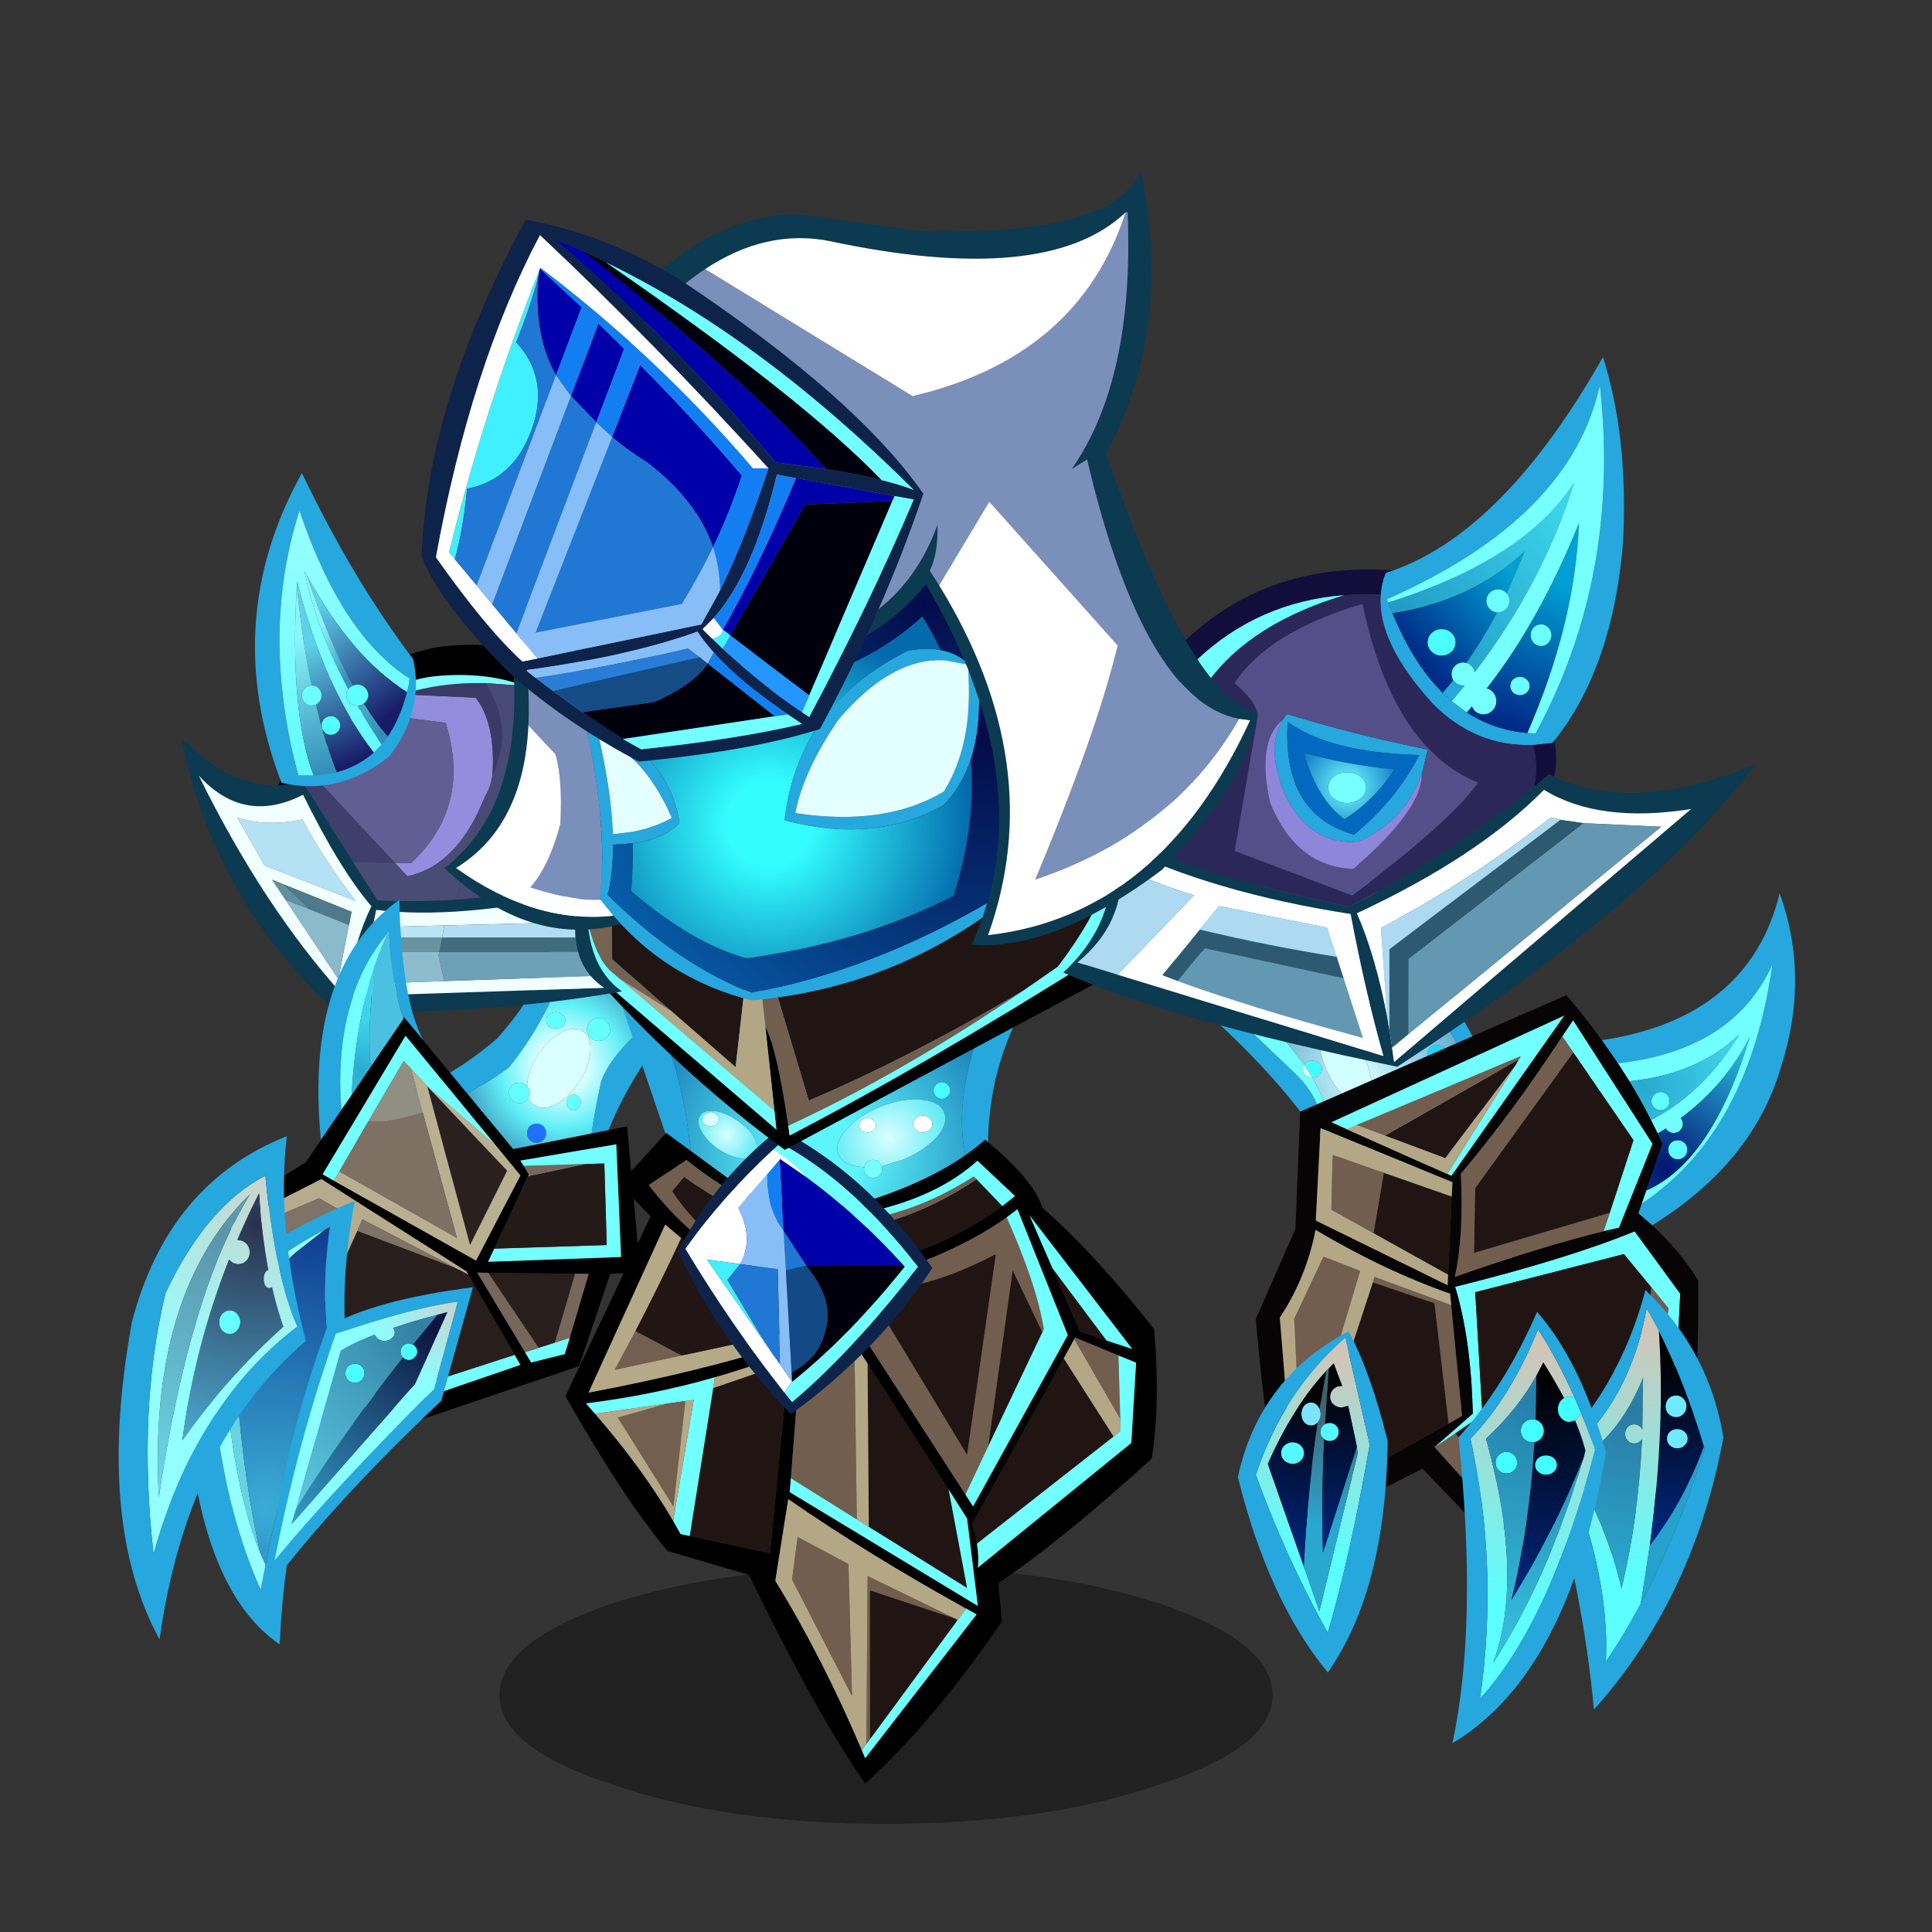 <svg xmlns:ffdec="https://www.free-decompiler.com/flash" xmlns:xlink="http://www.w3.org/1999/xlink" ffdec:objectType="frame" height="90" width="90" xmlns="http://www.w3.org/2000/svg"><rect width="100%" height="100%" fill="#333333" stroke="none"/><use ffdec:characterId="24" height="126.95" transform="matrix(.607 0 0 .607 2.124 7.923)" width="141.4" xlink:href="#a"/><defs><radialGradient cx="0" cy="0" gradientTransform="translate(36.95 32.6) scale(.047)" gradientUnits="userSpaceOnUse" id="l" r="819.2" spreadMethod="pad"><stop offset=".141" stop-color="#d8ffff"/><stop offset=".337" stop-color="#61f0f8"/><stop offset=".831" stop-color="#132f78"/></radialGradient><radialGradient cx="0" cy="0" gradientTransform="matrix(.074 0 0 .074 53.85 50.75)" gradientUnits="userSpaceOnUse" id="m" r="819.2" spreadMethod="pad"><stop offset=".129" stop-color="#5df4fb"/><stop offset=".808" stop-color="#055da5"/></radialGradient><radialGradient cx="0" cy="0" gradientTransform="translate(67.35 47) scale(.016)" gradientUnits="userSpaceOnUse" id="n" r="819.2" spreadMethod="pad"><stop offset="0" stop-color="#daffff"/><stop offset="1" stop-color="#57eaf5"/></radialGradient><radialGradient cx="0" cy="0" gradientTransform="translate(33.6 46.5) scale(.009)" gradientUnits="userSpaceOnUse" id="o" r="819.2" spreadMethod="pad"><stop offset="0" stop-color="#daffff"/><stop offset="1" stop-color="#57eaf5"/></radialGradient><radialGradient cx="0" cy="0" gradientTransform="translate(40.85 41.8) scale(.057)" gradientUnits="userSpaceOnUse" id="p" r="819.2" spreadMethod="pad"><stop offset="0" stop-color="#d4feff"/><stop offset=".831" stop-color="#0a6bad"/></radialGradient><radialGradient cx="0" cy="0" gradientTransform="translate(59.25 89.45) scale(.015)" gradientUnits="userSpaceOnUse" id="u" r="819.2" spreadMethod="pad"><stop offset="0" stop-color="#75ffff"/><stop offset="1" stop-color="#046ac1"/></radialGradient><radialGradient cx="0" cy="0" gradientTransform="translate(104.8 90.75) scale(.089)" gradientUnits="userSpaceOnUse" id="B" r="819.2" spreadMethod="pad"><stop offset="0" stop-color="#040b4a"/><stop offset="1" stop-color="#065ea9"/></radialGradient><radialGradient cx="0" cy="0" gradientTransform="matrix(.103 0 0 .103 116.4 118.75)" gradientUnits="userSpaceOnUse" id="C" r="819.2" spreadMethod="pad"><stop offset="0" stop-color="#040b4a"/><stop offset="1" stop-color="#065ea9"/></radialGradient><radialGradient cx="0" cy="0" gradientTransform="translate(72.4 136.35) scale(.066)" gradientUnits="userSpaceOnUse" id="D" r="819.2" spreadMethod="pad"><stop offset=".165" stop-color="#34fdfe"/><stop offset=".784" stop-color="#036aac"/></radialGradient><radialGradient cx="0" cy="0" gradientTransform="translate(89.05 57.45) scale(.04)" gradientUnits="userSpaceOnUse" id="E" r="819.2" spreadMethod="pad"><stop offset="0" stop-color="#001472"/><stop offset="1" stop-color="#2ccae6"/><stop offset="1" stop-color="#07afdb"/></radialGradient><radialGradient cx="0" cy="0" gradientTransform="translate(84.3 40.2) scale(.028)" gradientUnits="userSpaceOnUse" id="F" r="819.2" spreadMethod="pad"><stop offset="0" stop-color="#29a8d0"/><stop offset="1" stop-color="#42daef"/><stop offset="1" stop-color="#07afdb"/></radialGradient><radialGradient cx="0" cy="0" gradientTransform="matrix(.071 0 0 .071 21.75 96.2)" gradientUnits="userSpaceOnUse" id="G" r="819.2" spreadMethod="pad"><stop offset="0" stop-color="#d2c5b7"/><stop offset=".729" stop-color="#5bffff"/></radialGradient><radialGradient cx="0" cy="0" gradientTransform="matrix(.055 0 0 .055 17.75 104.7)" gradientUnits="userSpaceOnUse" id="H" r="819.2" spreadMethod="pad"><stop offset="0" stop-color="#405e6c"/><stop offset=".6" stop-color="#29a7cf"/></radialGradient><radialGradient cx="0" cy="0" gradientTransform="translate(16.25 103.2) scale(.045)" gradientUnits="userSpaceOnUse" id="I" r="819.2" spreadMethod="pad"><stop offset="0"/><stop offset="1" stop-color="#002884"/></radialGradient><radialGradient cx="0" cy="0" gradientTransform="translate(20 101.2) scale(.045)" gradientUnits="userSpaceOnUse" id="J" r="819.2" spreadMethod="pad"><stop offset="0"/><stop offset="1" stop-color="#002884"/></radialGradient><radialGradient cx="0" cy="0" gradientTransform="translate(86 90.45) scale(.086)" gradientUnits="userSpaceOnUse" id="K" r="819.2" spreadMethod="pad"><stop offset="0" stop-color="#d2c5b7"/><stop offset=".729" stop-color="#5bffff"/></radialGradient><radialGradient cx="0" cy="0" gradientTransform="matrix(.048 0 0 .048 89.8 96.95)" gradientUnits="userSpaceOnUse" id="L" r="819.2" spreadMethod="pad"><stop offset="0"/><stop offset="1" stop-color="#002884"/></radialGradient><radialGradient cx="0" cy="0" gradientTransform="matrix(.045 0 0 .045 82.55 108.2)" gradientUnits="userSpaceOnUse" id="M" r="819.2" spreadMethod="pad"><stop offset="0" stop-color="#2a7ba3"/><stop offset="1" stop-color="#2aabd1"/></radialGradient><radialGradient cx="0" cy="0" gradientTransform="translate(63.25 94.7) scale(.091)" gradientUnits="userSpaceOnUse" id="N" r="819.2" spreadMethod="pad"><stop offset="0" stop-color="#d2c5b7"/><stop offset=".729" stop-color="#5bffff"/></radialGradient><radialGradient cx="0" cy="0" gradientTransform="translate(64.05 101.2) scale(.058)" gradientUnits="userSpaceOnUse" id="O" r="819.2" spreadMethod="pad"><stop offset="0"/><stop offset="1" stop-color="#002884"/></radialGradient><radialGradient cx="0" cy="0" gradientTransform="translate(61.55 105.7) scale(.068)" gradientUnits="userSpaceOnUse" id="P" r="819.2" spreadMethod="pad"><stop offset="0" stop-color="#257faa"/><stop offset="1" stop-color="#36c4e0"/></radialGradient><radialGradient cx="0" cy="0" gradientTransform="translate(50.5 35.7) scale(.027)" gradientUnits="userSpaceOnUse" id="Q" r="819.2" spreadMethod="pad"><stop offset="0" stop-color="#2baad1"/><stop offset=".475" stop-color="#3cd4eb"/></radialGradient><radialGradient cx="0" cy="0" gradientTransform="translate(30.55 126.75) scale(.073)" gradientUnits="userSpaceOnUse" id="R" r="819.2" spreadMethod="pad"><stop offset="0" stop-color="#3aacd6"/><stop offset="1" stop-color="#0e3b8f"/></radialGradient><radialGradient cx="0" cy="0" gradientTransform="translate(69.55 85.45) scale(.079)" gradientUnits="userSpaceOnUse" id="S" r="819.2" spreadMethod="pad"><stop offset="0" stop-color="#c4d6d5"/><stop offset=".259" stop-color="#8bfffe"/></radialGradient><radialGradient cx="0" cy="0" gradientTransform="translate(66.05 88.7) scale(.063)" gradientUnits="userSpaceOnUse" id="T" r="819.2" spreadMethod="pad"><stop offset="0" stop-color="#0c123e"/><stop offset="1" stop-color="#359eca"/></radialGradient><radialGradient cx="0" cy="0" gradientTransform="translate(63.05 89.2) scale(.056)" gradientUnits="userSpaceOnUse" id="U" r="819.2" spreadMethod="pad"><stop offset="0" stop-color="#3280a3"/><stop offset="1" stop-color="#5ccce3"/></radialGradient><radialGradient cx="0" cy="0" gradientTransform="translate(29.3 59.7) scale(.098)" gradientUnits="userSpaceOnUse" id="V" r="819.2" spreadMethod="pad"><stop offset="0" stop-color="#cad5ce"/><stop offset=".51" stop-color="#93ffff"/></radialGradient><radialGradient cx="0" cy="0" gradientTransform="translate(29.05 67.7) scale(.058)" gradientUnits="userSpaceOnUse" id="W" r="819.2" spreadMethod="pad"><stop offset="0" stop-color="#2a314c"/><stop offset="1" stop-color="#4ba9cf"/></radialGradient><radialGradient cx="0" cy="0" gradientTransform="translate(21.8 69.2) scale(.07)" gradientUnits="userSpaceOnUse" id="X" r="819.2" spreadMethod="pad"><stop offset="0" stop-color="#5a94aa"/><stop offset="1" stop-color="#6dd9eb"/></radialGradient><linearGradient gradientTransform="matrix(.025 -.029 .023 .02 100.85 43.8)" gradientUnits="userSpaceOnUse" id="q" spreadMethod="pad" x1="-819.2" x2="819.2"><stop offset="0" stop-color="#26a7de"/><stop offset=".51" stop-color="#26a7de"/><stop offset="1" stop-color="#26a7de"/></linearGradient><linearGradient gradientTransform="matrix(.012 -.01 .008 .009 83.55 53.55)" gradientUnits="userSpaceOnUse" id="r" spreadMethod="pad" x1="-819.2" x2="819.2"><stop offset="0" stop-color="#002c88"/><stop offset="1" stop-color="#00a0d3"/></linearGradient><linearGradient gradientTransform="matrix(.006 -.018 .008 .003 96.1 60.75)" gradientUnits="userSpaceOnUse" id="s" spreadMethod="pad" x1="-819.2" x2="819.2"><stop offset="0" stop-color="#002c88"/><stop offset="1" stop-color="#00a0d3"/></linearGradient><linearGradient gradientTransform="matrix(.021 -.013 .007 .011 92.5 48.3)" gradientUnits="userSpaceOnUse" id="t" spreadMethod="pad" x1="-819.2" x2="819.2"><stop offset="0" stop-color="#239dc8"/><stop offset="1" stop-color="#3cd6ed"/></linearGradient><linearGradient gradientTransform="matrix(.006 .029 -.016 .003 32.2 34.45)" gradientUnits="userSpaceOnUse" id="v" spreadMethod="pad" x1="-819.2" x2="819.2"><stop offset="0" stop-color="#97ffff"/><stop offset="1" stop-color="#63faff"/></linearGradient><linearGradient gradientTransform="matrix(-.005 -.015 .005 -.002 31.6 48)" gradientUnits="userSpaceOnUse" id="w" spreadMethod="pad" x1="-819.2" x2="819.2"><stop offset="0" stop-color="#171c68"/><stop offset="1" stop-color="#5dd1e9"/></linearGradient><linearGradient gradientTransform="matrix(-.009 -.014 .004 -.003 36.6 38.45)" gradientUnits="userSpaceOnUse" id="x" spreadMethod="pad" x1="-819.2" x2="819.2"><stop offset="0" stop-color="#171c68"/><stop offset="1" stop-color="#5dd1e9"/></linearGradient><linearGradient gradientTransform="matrix(-.003 -.017 .004 -.001 27 48.15)" gradientUnits="userSpaceOnUse" id="y" spreadMethod="pad" x1="-819.2" x2="819.2"><stop offset="0" stop-color="#348fb8"/><stop offset="1" stop-color="#8cf6fb"/></linearGradient><linearGradient gradientTransform="matrix(-.008 -.015 .001 -.001 34.7 42.25)" gradientUnits="userSpaceOnUse" id="z" spreadMethod="pad" x1="-819.2" x2="819.2"><stop offset="0" stop-color="#348fb8"/><stop offset="1" stop-color="#8cf6fb"/></linearGradient><linearGradient gradientTransform="matrix(-.003 -.007 .001 -.001 31.95 37.2)" gradientUnits="userSpaceOnUse" id="A" spreadMethod="pad" x1="-819.2" x2="819.2"><stop offset="0" stop-color="#348fb8"/><stop offset="1" stop-color="#8cf6fb"/></linearGradient><g id="a" transform="translate(-3.5 -13.05)"><use ffdec:characterId="1" height="9.8" transform="matrix(1.069 0 0 2.014 38.338 120.232)" width="55.5" xlink:href="#b"/><use ffdec:characterId="3" height="67.1" transform="matrix(.368 0 0 .368 29.5 69.8)" width="65.35" xlink:href="#c"/><use ffdec:characterId="5" height="181.7" transform="matrix(.368 0 0 .368 43.4 70)" width="123.3" xlink:href="#d"/><use ffdec:characterId="7" height="61.8" transform="matrix(.368 0 0 .368 89.55 67.1)" width="67.85" xlink:href="#e"/><use ffdec:characterId="9" height="89.25" transform="matrix(.368 0 0 .368 44.2 55.4)" width="124.1" xlink:href="#f"/><use ffdec:characterId="11" height="148" transform="matrix(.368 0 0 .368 81.6 27.4)" width="144.25" xlink:href="#g"/><use ffdec:characterId="13" height="112.4" transform="matrix(.368 0 0 .368 13.95 36.3)" width="92.15" xlink:href="#h"/><use ffdec:characterId="19" height="173.15" transform="matrix(.368 0 0 .368 32.35 13.05)" width="174.4" xlink:href="#i"/><use ffdec:characterId="21" height="177.25" transform="matrix(.368 0 0 .368 95 68.55)" width="116.2" xlink:href="#j"/><use ffdec:characterId="23" height="155.3" transform="matrix(.368 0 0 .368 9.1 69.05)" width="108.8" xlink:href="#k"/></g><g id="Y" fill-rule="evenodd"><path d="m65.35 16.8-.1 1.1Q46.5 38.2 42.8 59.7q-1.1-8.05 2.45-24.05 3.6-9.05 20.1-18.85M1.6 44.25 0 40.15Q12.7 36.2 23.5 26.9 34.85 14.15 36.3 1.7L40.75.6Q36.85 19.5 26 32.9 15.85 40.45 1.6 44.25" fill="#26a7de"/><path d="M29.75 36.6q.2-3.05 2.3-6.25 2.1-3.25 4.8-4.7 2.75-1.4 4.55-.25 1.8 1.15 1.55 4.25-.2 3.05-2.3 6.3-2.1 3.2-4.8 4.65-2.75 1.4-4.55.25-.85-.55-1.25-1.55l.25-1.05q0-.85-.55-1.45v-.2" fill="#d9ffff"/><path d="M37.75 23.15q0 .7-.6 1.2-.55.55-1.4.55-.85 0-1.45-.55-.55-.5-.55-1.2t.55-1.25q.6-.5 1.45-.5t1.4.5q.6.55.6 1.25m-7.7 16.15-.4.45q-.6.65-1.5.65t-1.55-.65q-.6-.6-.6-1.5t.6-1.55q.65-.6 1.55-.6t1.5.6l.1.1q.55.6.55 1.45l-.25 1.05m17-14.3q0 1-.7 1.7t-1.7.7q-1 0-1.7-.7t-.7-1.7q0-1 .7-1.7t1.7-.7q1 0 1.7.7t.7 1.7m-6.5 16.4q-.45.5-1.05.5-.6 0-1.05-.5-.45-.45-.45-1.15t.45-1.2q.45-.45 1.05-.45.6 0 1.05.45.45.5.45 1.2l-.45 1.15" fill="#63ffff"/><path d="M31.75 44.65q.85 0 1.4.55.6.6.6 1.45t-.6 1.4q-.55.6-1.4.6-.85 0-1.45-.6-.55-.55-.55-1.4 0-.85.55-1.45.6-.55 1.45-.55" fill="#1e71fc"/><path d="M42.8 59.7q-.6 3.55-.8 7.2-15.75 1.3-31.5-6.25-4.75-6-8.9-16.4Q15.85 40.45 26 32.9 36.85 19.5 40.75.6q12.1-2.25 20.75 3.8 4 6.9 3.85 12.4-16.5 9.8-20.1 18.85-3.55 16-2.45 24.05m-13.15-23q-.6-.6-1.5-.6t-1.55.6q-.6.65-.6 1.55t.6 1.5q.65.65 1.55.65t1.5-.65l.4-.45q.4 1 1.25 1.55 1.8 1.15 4.55-.25 2.7-1.45 4.8-4.65 2.1-3.25 2.3-6.3.25-3.1-1.55-4.25t-4.55.25q-2.7 1.45-4.8 4.7-2.1 3.2-2.3 6.25l-.1.1m8.1-13.55q0-.7-.6-1.25-.55-.5-1.4-.5-.85 0-1.45.5-.55.55-.55 1.25t.55 1.2q.6.55 1.45.55t1.4-.55q.6-.5.6-1.2m9.3 1.85q0-1-.7-1.7t-1.7-.7q-1 0-1.7.7t-.7 1.7q0 1 .7 1.7t1.7.7q1 0 1.7-.7t.7-1.7m-15.3 19.65q-.85 0-1.45.55-.55.6-.55 1.45t.55 1.4q.6.6 1.45.6t1.4-.6q.6-.55.6-1.4 0-.85-.6-1.45-.55-.55-1.4-.55m8.8-3.25.45-1.15q0-.7-.45-1.2-.45-.45-1.05-.45-.6 0-1.05.45-.45.5-.45 1.2t.45 1.15q.45.5 1.05.5.6 0 1.05-.5" fill="url(#l)"/></g><g id="Z" fill-rule="evenodd"><path d="m94.15 6.65 5.85 1.8-6.5 15.25q-6.9 15-5 33.25l-1.95 1.2Q76 41.8 94.15 6.65M26.5 57.8 24 55.45 8.7 10.5l4.6-1.85q13 24.55 13.2 49.15" fill="#26a7de"/><path d="M28.5 43.2q0-.6.5-1.05.55-.45 1.25-.45t1.2.45q.55.45.55 1.05 0 .6-.55 1.05-.5.45-1.2.45T29 44.25q-.5-.45-.5-1.05" fill="#d6ffff"/><path d="M80.25 37.2q0 .7-.55 1.2-.5.55-1.2.55t-1.25-.55q-.5-.5-.5-1.2t.5-1.25q.55-.5 1.25-.5t1.2.5q.55.55.55 1.25" fill="#47ffff"/><path d="M63 42.95q.7 0 1.2.45.55.45.55 1.05 0 .6-.55 1.05-.5.45-1.2.45t-1.25-.45q-.5-.45-.5-1.05 0-.6.5-1.05.55-.45 1.25-.45m10.05 2.45q-.55-.5-.55-1.2t.55-1.25q.6-.5 1.45-.5t1.4.5q.6.55.6 1.25t-.6 1.2q-.55.55-1.4.55-.85 0-1.45-.55" fill="#fff"/><path d="m65.95 52.95.1.6q0 .8-.55 1.35t-1.35.55q-.8 0-1.35-.55t-.55-1.35l.05-.35q.1-.6.5-1 .55-.55 1.35-.55t1.35.55l.45.75" fill="#7ff"/><path d="M28.1 42.35q-.9 1.3.25 3.3 1.05 2.05 3.45 3.7 2.4 1.65 4.8 2 2.25.35 3.1-.95.85-1.2-.25-3.25-1.15-2.05-3.55-3.65-2.4-1.7-4.7-2l-1.05-.05q-1.45 0-2.05.9M13.3 8.65Q30.1 2.15 48.05 0q24.8.6 46.1 6.65Q76 41.8 86.55 58.15q-16.3 9.55-34.3 14.8-14-4.6-25.75-15.15-.2-24.6-13.2-49.15m52.65 44.3 4.2-1.25q4.5-1.8 7.2-4.7 2.55-2.9 1.6-5.25-.9-2.3-4.75-2.65-3.95-.35-8.45 1.45-4.55 1.8-7.1 4.7-2.65 2.9-1.75 5.2.95 2.35 4.9 2.7l.5.05-.05.35q0 .8.55 1.35t1.35.55q.8 0 1.35-.55t.55-1.35l-.1-.6m14.3-15.75q0-.7-.55-1.25-.5-.5-1.2-.5t-1.25.5q-.5.55-.5 1.25t.5 1.2q.55.55 1.25.55t1.2-.55q.55-.5.55-1.2" fill="url(#m)"/><path d="M63 42.95q-.7 0-1.25.45-.5.45-.5 1.05 0 .6.5 1.05.55.45 1.25.45t1.2-.45q.55-.45.55-1.05 0-.6-.55-1.05-.5-.45-1.2-.45m-.7 10.25-.5-.05q-3.95-.35-4.9-2.7-.9-2.3 1.75-5.2 2.55-2.9 7.1-4.7 4.5-1.8 8.45-1.45 3.85.35 4.75 2.65.95 2.35-1.6 5.25-2.7 2.9-7.2 4.7l-4.2 1.25-.45-.75q-.55-.55-1.35-.55t-1.35.55q-.4.4-.5 1m10.75-7.8q.6.55 1.45.55t1.4-.55q.6-.5.6-1.2t-.6-1.25q-.55-.5-1.4-.5-.85 0-1.45.5-.55.55-.55 1.25t.55 1.2" fill="url(#n)"/><path d="M28.1 42.35q.6-.9 2.05-.9l1.05.05q2.3.3 4.7 2 2.4 1.6 3.55 3.65 1.1 2.05.25 3.25-.85 1.3-3.1.95-2.4-.35-4.8-2t-3.45-3.7q-1.15-2-.25-3.3m.4.85q0 .6.5 1.05.55.45 1.25.45t1.2-.45q.55-.45.55-1.05 0-.6-.55-1.05-.5-.45-1.2-.45t-1.25.45q-.5.45-.5 1.05" fill="url(#o)"/><path d="M31.15 97q-12.85 3.7-26.9 5.45l1.9 2.15q9.95 11.45 16.3 22.35L24 129.7l1.9.4 16.75 3.6 3.9-39.85.2-2.15q-7.55 3-15.6 5.3M91.1 61.3l2.65-2.1-7.85-7.35Q74.5 62.15 52.25 64.2v.05l.1 2.35.4 8.6q22.2-2 38.35-13.9M63 94.15l-2.75-4.3-7-10.9-3.25.25-3 38.85-.25 2.9L86 144.7l-2.25-18.25-3.85-6.05L63 94.15m24.5-46.7q10.15 8.35 12 14.25 10.65 9.25 23.25 25.25 1.35 15.5-.5 27-18.4 16.8-32 26l.75 8q-14.7 21.4-28.5 33.75-10.15-14.45-24.25-43.5l-17-5Q12.05 122.25 0 100.95l17.75-37.5-6.5-6.75L21 46.05l16.25 11.9Q48.1 62.9 61.5 60.7q16.9-5.15 26-13.25m-63.35 20.5h-.05l-3.3-2.8-16 35.05Q28 95.85 46.5 89.95l.15-2.3.6-8.7q-10.85-1.15-23.1-11m1.1-16.25-7.9 5.2Q31.7 75.5 47.5 74.7v-11q-11.75-3.45-22.25-12m58.3 93.55Q62.9 133.8 46.45 122.4l-2.7 17.05q9.85 16 18.05 35.35l.1.25.6 1.4 23.25-30-2.15-1.2h-.05m-.15-23.8 1.6 2.5 19.75-35.75-10.5-26.25-2.25 1.7Q78.75 73.1 55.75 78.6l27.65 42.85m20.5-28.4L84.8 127.6l1 4.1q.45 2.85.2 5l32-26 1-16.75-3.7-1.5-9.05-3.75-.15.35-2.2 4m-2.35-18.8 5.7 13.2 5.6 1.9 5.35 1.75-21.45-27.9 4.8 11.05"/><path d="m46.55 93.85-3.9 39.85-16.75-3.6 4.9-30.85 15.75-5.4m39.2-38.15 5.35 5.6Q74.95 73.2 52.75 75.2l-.4-8.6q16.75.15 33.4-10.9M63 94.15l16.9 26.25 3.85 20.55-20.5-12.75L63 94.15M89.75 71.3l-6 41.9-21-34.75q11.35 1.1 27-7.15m-65-16.1q10.8 7.8 19.75 9.25l-.25 9q-13.45-2.25-22-15.25l2.5-3m56.55 92.15.5.25-18.3 24.9v-31.05l17.8 5.9M99.45 87.6l-11.3 23.8 5.1-36.7 6.2 12.9M85.8 131.7l-1-4.1 19.1-34.55 10.4 16.3-.05.05-28.45 22.3m27.05-42.35-5.6-1.9-5.7-13.2 11.3 15.1" fill="#201513"/><path d="M52.25 64.25q16.05 1.55 32.9-9.15l.6.6Q69.1 66.75 52.35 66.6l-.1-2.35M47 118.05l3-38.85 3.25-.25 7 10.9.5 36.8-13.75-8.6M89.75 71.3q-15.65 8.25-27 7.15l21 34.75 6-41.9m-65-16.1-2.5 3q8.55 13 22 15.25l.25-9Q35.55 63 24.75 55.2m.5-3.5q10.5 8.55 22.25 12v11q-15.8.8-30.15-17.8l7.9-5.2m37.5 121.8.25-35.05 18.3 8.9-17.8-5.9v31.05l-.75 1M48.4 130.3l10.6 5.65.75 27.5-12.5-24.25 1.15-8.9m39.75-18.9-4.75 10.05L55.75 78.6q23-5.5 36.25-14.95 6.25 14.05 7.75 23.3l-.3.65-6.2-12.9-5.1 36.7m17.95-22.35.15-.35 9.05 3.75.4 13.25-9.6-16.65" fill="#715e4f"/><path d="M31.15 97q8.05-2.3 15.6-5.3l-.2 2.15-15.75 5.4.35-2.25m29.1-7.15 2.75 4.3.25 34.05-2.5-1.55-.5-36.8m1.55 84.95q-8.2-19.35-18.05-35.35l2.7-17.05q16.45 11.4 37.1 22.85l-1.75 2.35-.5-.25-18.3-8.9-.25 35.05-.95 1.3m-13.4-44.5-1.15 8.9 12.5 24.25-.75-27.5-10.6-5.65m55.5-37.25 2.2-4 9.6 16.65.05 2.5-1.45 1.15-10.4-16.3" fill="#b4a786"/><path d="m6.15 104.6-1.9-2.15Q18.3 100.7 31.15 97l-.35 2.25-4.9 30.85-1.9-.4-1.55-2.75 4.3-25.25-1.7.25H25l-3.9.55-14.95 2.1m79.6-48.9-.6-.6q-16.85 10.7-32.9 9.15v-.05Q74.5 62.15 85.9 51.85l7.85 7.35-2.65 2.1-5.35-5.6m-5.85 64.7 3.85 6.05L86 144.7l-39.25-23.75.25-2.9 13.75 8.6 2.5 1.55 20.5 12.75-3.85-20.55m3.65 24.85h.05l2.15 1.2-23.25 30-.6-1.4-.1-.25.95-1.3.75-1 18.3-24.9 1.75-2.35m-.15-23.8 4.75-10.05 11.3-23.8.3-.65q-1.5-9.25-7.75-23.3l2.25-1.7 10.5 26.25L85 123.95l-1.6-2.5m31.9-29 3.7 1.5-1 16.75-32 26q.25-2.15-.2-5l28.45-22.3.05-.05 1.45-1.15-.05-2.5-.4-13.25m-2.45-3.1-11.3-15.1-4.8-11.05 21.45 27.9-5.35-1.75" fill="#71ffff"/><path d="m21.1 102.5 3.9-.55-2.5 22-11.6-18.55 10.2-2.9m3.15-10.05-14 3 4.35-8.1 9.65 5.1" fill="#725f50"/><path d="M22.45 126.95q-6.35-10.9-16.3-22.35l14.95-2.1-10.2 2.9 11.6 18.55 2.5-22h.05l1.7-.25-4.3 25.25" fill="#b5a888"/><path d="m46.65 87.65-.15 2.3Q28 95.85 4.8 100.2l16-35.05 3.3 2.8h.05q-4.6 9.9-9.55 19.4l-4.35 8.1 14-3 22.4-4.8" fill="#b5a988"/><path d="m46.65 87.65-22.4 4.8-9.65-5.1q4.95-9.5 9.55-19.4 12.25 9.85 23.1 11l-.6 8.7" fill="#211614"/><path d="M44.6 45.25Q62.9 54.6 76.5 74.2 65.25 91.45 47 104.7q-15.05-15.6-23.5-34 7.55-14.75 21.05-25.5l.05.05m-1.25 4.25Q32.6 59.45 25 70.2q9.55 15.9 20.65 30l1.6 2Q59.9 91.5 73.5 73.95 59.65 56.1 44.8 48.2l-1.45 1.3" fill="#0e234a"/><path d="M47.15 96.05q5.7-3.15 6.95-8.45 2-6.35-3.25-13.05l-.55-.75 20.25-.1.2.25Q59 88.6 47.25 97.95v-.05l-.1-1.85" fill="#00000d"/><path d="m50.3 73.8.55.75q5.25 6.7 3.25 13.05-1.25 5.3-6.95 8.45l-1.2-21.4 4.35-.9v.05" fill="#134a85"/><path d="m50.3 73.75-4.35.9-.5-8.2h.05l4.8 7.3" fill="#2076d3"/><path d="m70.55 73.7-20.25.1v-.05l-4.8-7.3-.05-.05-.8-14.8.1-.15 5.5 3.8Q60.85 63 70.55 73.7" fill="#0000a8"/><path d="m42 54.7 2.65-3.1.8 14.8Q42 61.9 42 54.7" fill="#137ef1"/><path d="M43.35 49.5q3.95 2.55 6.9 5.75l-5.5-3.8-.1.15L42 54.7l-5.85 6.85-.15.1.1.15q3.25 6.3.3 11.6l-6.9-.95 12.05 17.3 3.2 4.6 2.5 3.55-.05.05-1.55 2.25Q34.55 86.1 25 70.2q7.6-10.75 18.35-20.7" fill="#fff"/><path d="M47.25 97.95q11.75-9.35 23.5-24l-.2-.25q-9.7-10.7-20.3-18.45-2.95-3.2-6.9-5.75l1.45-1.3q14.85 7.9 28.7 25.75Q59.9 91.5 47.25 102.2l-1.6-2 1.55-2.25h.05" fill="#71ffff"/><path d="m47.15 96.05.1 1.85-2.5-3.55-.5-19.9-7.85-1.05q2.95-5.3-.3-11.6l-.1-.15.15-.1L42 54.7q0 7.2 3.45 11.7v.05l.5 8.2 1.2 21.4" fill="#88bef8"/><path d="m44.75 94.35-3.2-4.6-7.8-13.05 2.65-3.3 7.85 1.05.5 19.9" fill="#2077d4"/><path d="M41.55 89.75 29.5 72.45l6.9.95-2.65 3.3 7.8 13.05" fill="#41f0ff"/></g><g id="aa" fill-rule="evenodd"><path d="M33.35 57.3Q22.45 40.1 0 21.7l.05-.2 1.6-3.9 25.7 24.5q5.65 5.75 6 15.2M37.25 0l3.85.1q18.45 23.15 26.75 42.25l-1.25 4.5Q55.9 25.25 37.25 0" fill="#26a7de"/><path d="m34.95 59.9-1.6-2.6q-.35-9.45-6-15.2L1.65 17.6q1.15-2.4 2.65-4.45Q18.45 26.4 28.6 39.6l.05.05q-.3.45-.3.95 0 .7.55 1.2.6.55 1.45.55 4.6 8.05 4.6 17.55" fill="#71ffff"/><path d="M30.35 42.35q-.85 0-1.45-.55-.55-.5-.55-1.2 0-.5.3-.95l1.7 2.7" fill="#e1ffff"/><path d="m30.35 42.35-1.7-2.7.25-.3q.6-.5 1.45-.5t1.4.5q.6.55.6 1.25t-.6 1.2q-.55.55-1.4.55" fill="#43ffff"/><path d="M40.85 37.45q1.7 3.4 1.85 6.35.2 3-1.35 3.9-1.5.9-3.75-.85-2.25-1.8-3.85-5.1-1.75-3.45-1.9-6.4-.1-2.95 1.4-3.8 1.4-.95 3.65.8t3.95 5.1" fill="#d1feff"/><path d="M57.75 38.55q-.55.55-1.4.55-.85 0-1.45-.55-.55-.5-.55-1.2t.55-1.25q.6-.5 1.45-.5t1.4.5q.6.55.6 1.25t-.6 1.2" fill="#17d8ff"/><path d="M57.75 38.55q.6-.5.6-1.2t-.6-1.25q-.55-.5-1.4-.5-.85 0-1.45.5-.55.55-.55 1.25t.55 1.2q.6.55 1.45.55t1.4-.55m8.85 8.3-.1.35q-3.15 8.5-10.65 13.15-10.2 2.9-20.45.05l-.2-.05-.25-.45q0-9.5-4.6-17.55.85 0 1.4-.55.6-.5.6-1.2t-.6-1.25q-.55-.5-1.4-.5-.85 0-1.45.5l-.25.3-.05-.05Q18.45 26.4 4.3 13.15q3.05-4.35 7.55-7.3Q24.55.05 37.25 0 55.9 25.25 66.6 46.85m-25.75-9.4q-1.7-3.35-3.95-5.1-2.25-1.75-3.65-.8-1.5.85-1.4 3.8.15 2.95 1.9 6.4 1.6 3.3 3.85 5.1 2.25 1.75 3.75.85 1.55-.9 1.35-3.9-.15-2.95-1.85-6.35" fill="url(#p)"/></g><g id="ab" fill-rule="evenodd"><path d="M36.95 40.15 36.9 40v.15L33.3 72 19.9 60.3 7.55 49.5 7.35 14Q29.8 2 56.55 0q30.9 3.15 57.5 13.3 1.55 17.85-13.5 37.7l-6.75 4.7-.35.25Q69.2 70.2 48.55 79l-11.6-38.85" fill="#201513"/><path d="M36.95 40.15 48.55 79q20.65-8.8 44.9-23.05-25.7 17.45-49.15 28.3-2.3-15.85-4.8-20.7l-2.55-23.4" fill="#715e4f"/><path d="m7.35 14 .2 35.5L19.9 60.3 9.15 53.6l-1.6-1.35-.65-.6Q2.65 47.3.95 32.9L.9 31.75q-.25-6.5.4-14.3Q4.25 15.6 7.35 14" fill="#746253"/><path d="M39.5 63.55q2.5 4.85 4.8 20.7l.25 2Q73.4 71.25 110.3 48q9.05-9.75 9.4-32.4 6.3 2.7 3.6 1.9.65 23-10.25 34.5l-69.5 37.25q-20-14.65-37.5-33.75Q-2 45.85.65 17.85q.3-.25.65-.4-.65 7.8-.4 14.3l.05 1.15Q1.6 47.6 6.8 55l35 30-.4-3.85-1.9-17.6"/><path d="M19.9 60.3 33.3 72l3.6-31.85h.05l2.55 23.4 1.9 17.6L9.15 53.6l10.75 6.7" fill="#b3a685"/><path d="m93.45 55.95.35-.25 6.75-4.7q15.05-19.85 13.5-37.7l5.65 2.3q-.35 22.65-9.4 32.4-36.9 23.25-65.75 38.25l-.25-2q23.45-10.85 49.15-28.3M9.15 53.6 41.4 81.15l.4 3.85-35-30Q1.6 47.6.95 32.9q1.7 14.4 5.95 18.75l.65.6 1.6 1.35" fill="#71ffff"/></g><g id="ac" fill-rule="evenodd"><path d="m96.8 78.4 1.7.1q17.85-32.95 13.4-72.7-6 27.75-44.4 44.7l.25.65v.05l.9 2.2Q73 63.95 79.15 70.05l1.85 1.7 3.15 2.35q5.65 3.7 12.65 4.3m1.2 2.5q-12 .45-21-8.65Q65.35 59.4 66.2 49.5q.15-2.35 1.05-4.5l1.55-.5Q92.05 36.2 112.55 0q5.3 16.65 4.2 38.5-2.1 26.05-14.3 41.45l-.45.55-4 .4" fill="url(#q)"/><path d="M79.15 70.05Q73 63.95 68.65 53.4q16.5-2.55 27.6-12.9l-3.75 8.75-.15-.1q-.7-.7-1.7-.7t-1.7.7q-.7.7-.7 1.7t.7 1.7q.65.65 1.55.7-3 5.65-6.45 10.55l-.65-.1q-1 0-1.7.7t-.7 1.7q0 .7.35 1.3l-2.2 2.65m-2.3-12.5q-.85.8-.85 1.95t.85 1.95q.85.8 2.05.8 1.2 0 2.05-.8.85-.8.85-1.95t-.85-1.95q-.85-.8-2.05-.8-1.2 0-2.05.8" fill="url(#r)"/><path d="M96.8 78.4q-7-.6-12.65-4.3l1.05-1.25.55.85q.8.8 1.9.8 1.1 0 1.85-.8.8-.8.8-1.95t-.8-1.95q-.5-.55-1.2-.7 11.05-14.15 19.25-34.5-.8 20.95-10.75 43.8m.7-20.4q0 .95.6 1.6.65.65 1.55.65t1.5-.65q.65-.65.65-1.6 0-.95-.65-1.6-.6-.65-1.5-.65t-1.55.65q-.6.65-.6 1.6m-.85 9.25q-.55-.55-1.4-.55-.85 0-1.45.55-.55.55-.55 1.35t.55 1.35q.6.55 1.45.55t1.4-.55q.6-.55.6-1.35t-.6-1.35" fill="url(#s)"/><path d="m68.65 53.4-.9-2.2q28.5-9 38.75-24.95-6.45 20.8-20.7 39.5-.1-.75-.7-1.35-.45-.45-1.05-.6 3.45-4.9 6.45-10.55h.15q1 0 1.7-.7t.7-1.7q0-.9-.55-1.55v-.05l3.75-8.75q-11.1 10.35-27.6 12.9" fill="url(#t)"/><path d="M67.75 51.2v-.05l-.25-.65q38.4-16.95 44.4-44.7 4.45 39.75-13.4 72.7l-1.7-.1q9.95-22.85 10.75-43.8-8.2 20.35-19.25 34.5.7.15 1.2.7.8.8.8 1.95t-.8 1.95q-.75.8-1.85.8t-1.9-.8l-.55-.85-1.05 1.25L81 71.75l2.55-3.1.1-.15h-.25q-1 0-1.7-.7l-.35-.4q-.35-.6-.35-1.3 0-1 .7-1.7t1.7-.7l.65.1q.6.15 1.05.6.6.6.7 1.35 14.25-18.7 20.7-39.5Q96.25 42.2 67.75 51.2M59.2 86.6q1.65 0 2.8.9 1.15.95 1.15 2.3 0 1.35-1.15 2.25-1.15.95-2.8.95t-2.8-.95q-1.15-.9-1.15-2.25t1.15-2.3q1.15-.9 2.8-.9" fill="#75ffff"/><path d="M76.85 57.55q.85-.8 2.05-.8 1.2 0 2.05.8.85.8.85 1.95t-.85 1.95q-.85.8-2.05.8-1.2 0-2.05-.8-.85-.8-.85-1.95t.85-1.95" fill="#4bffff"/><path d="m92.35 49.15.15.15q.55.65.55 1.55 0 1-.7 1.7t-1.7.7h-.15q-.9-.05-1.55-.7-.7-.7-.7-1.7t.7-1.7q.7-.7 1.7-.7t1.7.7M97.5 58q0-.95.6-1.6.65-.65 1.55-.65t1.5.65q.65.65.65 1.6 0 .95-.65 1.6-.6.65-1.5.65t-1.55-.65q-.6-.65-.6-1.6m-.85 9.25q.6.55.6 1.35t-.6 1.35q-.55.55-1.4.55-.85 0-1.45-.55-.55-.55-.55-1.35t.55-1.35q.6-.55 1.45-.55t1.4.55" fill="#6bffff"/><path d="m81 71.75-1.85-1.7 2.2-2.65.35.4q.7.7 1.7.7l.15.15-2.55 3.1M45.8 75.6l.4-.6.4-.5.05-.05q14.2 4.35 29.35 7.4l-1 4.25-.25.8q-3.35 9.7-13 14.1-9.5 1.1-15-8.65-4.85-10.6-.95-16.75m1 .5q-1.15 19.3 13.85 23.5 8.7-7.15 13.6-16.6-18.55-.5-27.45-6.9" fill="#26a7de"/><path d="m21.95 104.3.2.1q16.15 5.9 37.5 10.25 20.5-10.7 38.1-24.7l.45-.35 3.1-2.6 1.05.5q16.9 7.85 41.9-2.5-20.4 27.75-74.6 63Q22.1 138.2 0 128.35q12.9-11.95 9.35-29.1l.1-.2 4.1 1.9 8.4 3.35M68.6 144v.2l.4 2.8 61.95-52.75q-19.2 3.05-30.7-4-13.75 13.95-39 25.75 3.9 8.95 6.3 21.55l.45 2.75.6 3.7m-57.3-15.2 55.45 16.95q-3.7-13.05-6.8-29.45l-.05-.15Q31.25 111.7 11.5 102l.55 4 .05.2q.75 11.95-9.1 20.05l8.3 2.55" fill="#0b3a51"/><path d="M66.2 49.5q-3.95-.15-7.6.15-17.95 1.4-30.85 13.6-13.65 17.3-14.2 37.7l-4.1-1.9h-.1q.15-21.4 13.9-37.8Q41.4 42.45 68.8 44.5l-1.55.5q-.9 2.15-1.05 4.5m32 40.1q.9-4.05-.2-8.7l4-.4.45-.55q.7 4.55-.1 7.55l-1.05-.5-3.1 2.6" fill="#110e3c"/><path d="M62.4 51.5h-.05Q42.7 57.3 35.75 68q5.1 4.4 4.75 7.25L35.75 103l24.5 9.25q20.7-15.55 26.25-23.5-17.75-7.2-24.1-37.25m-3.8-1.85q3.65-.3 7.6-.15-.85 9.9 10.8 22.75 9 9.1 21 8.65 1.1 4.65.2 8.7l-.45.35q-17.6 14-38.1 24.7-21.35-4.35-37.5-10.25l-.2-.1q-1.5-14.55 3.8-28.55Q33.2 57.3 58.6 49.65" fill="#2b2759"/><path d="M62.4 51.5q6.35 30.05 24.1 37.25-5.55 7.95-26.25 23.5L35.75 103l4.75-27.75q.35-2.85-4.75-7.25 6.95-10.7 26.6-16.5h.05m12.35 35.4.25-.8 1-4.25q-15.15-3.05-29.35-7.4l-.05.05-.4.5-.4.6q-5.55 4.5-2.65 17.4 5.45 13.3 17.35 13.75Q75 94.25 74.75 86.9" fill="#544f89"/><path d="M58.6 49.65q-25.4 7.65-32.85 26.1-5.3 14-3.8 28.55l-8.4-3.35q.55-20.4 14.2-37.7 12.9-12.2 30.85-13.6" fill="#71ffff"/><path d="M58.65 96.35Q64.85 92.45 69 86q-10.5-1.05-18.85-3.5 2.95 9.95 8.5 13.85M46.8 76.1q8.9 6.4 27.45 6.9-4.9 9.45-13.6 16.6-15-4.2-13.85-23.5" fill="#0368c0"/><path d="M45.8 75.6q-3.9 6.15.95 16.75 5.5 9.75 15 8.65 9.65-4.4 13-14.1.25 7.35-14.25 19.85Q48.6 106.3 43.15 93q-2.9-12.9 2.65-17.4" fill="#8d86da"/><path d="M59.2 86.6q-1.65 0-2.8.9-1.15.95-1.15 2.3 0 1.35 1.15 2.25 1.15.95 2.8.95t2.8-.95q1.15-.9 1.15-2.25T62 87.5q-1.15-.9-2.8-.9m-.55 9.75q-5.55-3.9-8.5-13.85Q58.5 84.95 69 86q-4.15 6.45-10.35 10.35" fill="url(#u)"/><path d="m108.45 97.2-4.5-.65-.25-.05-1.95-.5q-18 13.95-35.5 23l1.3 18.55q-2.4-12.6-6.3-21.55 25.25-11.8 39-25.75 11.5 7.05 30.7 4L69 147l-.4-2.8v-.2l3.4-2.8 52.7-43.25-16.25-.75m-96.35 9-.05-.2-.55-4q19.75 9.7 48.4 14.15l.05.15q3.1 16.4 6.8 29.45L11.3 128.8l15.95-16.55q-10.75-3.4-15.15-6.05m16.4 13.2-7.8 9.5 3 1.15.15.05Q37.7 135.25 62.5 142l-4.05-12.45-1.45-4.5-2-6.05-22.5-4.5-4 4.9" fill="#fff"/><path d="m108.45 97.2 16.25.75L72 141.2v-15.7l36.45-28.3m-50 32.35L62.5 142q-24.8-6.75-38.65-11.9l5.7-6.85.15.05 28.75 6.25" fill="#6498b2"/><path d="m103.7 96.5.25.05 4.5.65L72 125.5v15.7l-3.4 2.8-.6-3.7v-16.8l35.7-27m-79.85 33.6-.15-.05-3-1.15 7.8-9.5q14.45 3.45 28.5 5.65l1.45 4.5-28.75-6.25-.15-.05-5.7 6.85" fill="#2d5a70"/><path d="M67.55 137.55 66.25 119q17.5-9.05 35.5-23l1.95.5-35.7 27v16.8l-.45-2.75M11.3 128.8 3 126.25q9.85-8.1 9.1-20.05 4.4 2.65 15.15 6.05L11.3 128.8m17.2-9.4 4-4.9L55 119l2 6.05q-14.05-2.2-28.5-5.65" fill="#addaf1"/></g><g id="ad" fill-rule="evenodd"><path d="M84.8 86.1v.2l-.05.6q-1.35 15.25 7.05 21.2-27.4 4.85-59.5 4.25Q7 89.55 0 55.8l.95.2q8.6 9.15 19.15 9.15l5.2-.55.3.45 10.15 16.1 5.05 7.95q7 .4 16.25-.1l22.5-2.15.3-.05 4.9-.7h.05m-2.7 7.55v-.05q.15-2.8.95-6-25.55 5.6-42.5 3.5-1.9 9.85-5.5 18l53-1.75q-1.45-1-2.55-2.2l-.25-.25q-1.85-2.2-2.6-5.05-.4-1.4-.55-3-.15-1.55 0-3.2m-42.55-3.3Q32.9 82.55 25.3 67.1q-12.35 6.3-21.75-4 13.5 27.45 30.25 46 2.45-12.1 5.75-18.75" fill="#0b3a51"/><path d="M84.8 86.1h-.05l-4.9.7q11.2-13.15 6.45-29.7-5.5-9.2-14.9-12.7-7.85-3-18.35-2.05Q36.9 44.1 26.9 62.5l-.35.7-.95 1.85-.3-.45-5.2.55q10.55-24.25 32.95-28.8Q77.9 32.8 89.8 52.85q6.5 19.3-4.9 33.3l-.1-.05"/><path d="m17.3 81.85-5.75-10q6.1 1.95 13.6.4 4.35 8.15 11.1 17l-18.95-7.4" fill="#b5e1f4"/><path d="m21.15 85.75-2.3-.95 2.8 4.2 11 16.5 2.2-11.2.05-.05.5-2.75-14.25-5.75m-3.85-3.9 18.95 7.4q-6.75-8.85-11.1-17-7.5 1.55-13.6-.4l5.75 10m20 24-.5.75 3.25-.1 14.7-.55 30.5-1.05.25.25q1.1 1.2 2.55 2.2l-53 1.75q3.6-8.15 5.5-18 16.95 2.1 42.5-3.5-.8 3.2-.95 6v.05l-27.35.7-10.45.25-7 11.25m2.25-15.5Q36.25 97 33.8 109.1q-16.75-18.55-30.25-46 9.4 10.3 21.75 4 7.6 15.45 14.25 23.25" fill="#f2ffff"/><path d="m85.25 104.9-30.5 1.05-1.2-5.35.15-.75h28.95q.75 2.85 2.6 5.05" fill="#6ea0b8"/><path d="m53.7 99.85.6-3h27.8q.15 1.6.55 3H53.7" fill="#416c80"/><path d="m54.75 94.35 27.35-.7q-.15 1.65 0 3.2H54.3l.45-2.5" fill="#b2ddf2"/><path d="M54.3 96.85h-8.75l-8.25 9 7-11.25 10.45-.25-.45 2.5" fill="#b8e4f5"/><path d="m40.05 106.5-3.25.1.5-.75 8.25-9h8.75l-.6 3h-8.4l-5.25 6.65" fill="#6893a1"/><path d="m40.05 106.5 5.25-6.65h8.4l-.15.75 1.2 5.35-14.7.55" fill="#8dbcce"/><path d="m34.9 94.25-.05.05-2.2 11.2-11-16.5 5.1 2 8.15 3.25" fill="#8bbacd"/><path d="M21.15 85.75 35.4 91.5l-.5 2.75L26.75 91l-5.6-5.25" fill="#4f7a8c"/><path d="m21.65 89-2.8-4.2 2.3.95 5.6 5.25-5.1-2" fill="#638e9d"/><path d="m46.05 46.15 15.25.7Q65.5 52.3 64.8 63q-.4 2.55-1.5 4.35l-1.6 3.6Q56.15 82.2 47.05 84.1l-2.6-2.8 3.35.05Q60.45 69.6 55.05 52.1l-16.6-2.15q2.65-1.85 5.6-3.1l1.15-.4.85-.3" fill="#928edd"/><path d="m38.45 49.95 16.6 2.15q5.4 17.5-7.25 29.25l-3.35-.05-17.5-18.75q4.8-7.9 11.1-12.35l.4-.25" fill="#605f94"/><path d="M35.75 81.15 25.6 65.05l.95-1.85.4-.65 17.5 18.75-8.7-.15" fill="#3e3f6c"/><path d="M64.8 63q.7-10.7-3.5-16.15l-15.25-.7Q53.8 43.6 63.3 43.8q6.1 9.25 1.5 19.2" fill="#3a3a67"/><path d="M63.3 43.8q-9.5-.2-17.25 2.35l-.85.3-1.15.4q-2.95 1.25-5.6 3.1l-.4.25q-6.3 4.45-11.1 12.35l-.05-.05q10-18.4 26.15-20.15 10.5-.95 18.35 2.05l-8.1-.6" fill="#81ffff"/><path d="m79.85 86.8-.3.05L57.05 89l3.25-10.7 1.4-7.35 1.6-3.6q1.1-1.8 1.5-4.35 4.6-9.95-1.5-19.2l8.1.6q9.4 3.5 14.9 12.7 4.75 16.55-6.45 29.7" fill="#474a74"/><path d="M57.05 89q-9.25.5-16.25.1l-5.05-7.95 8.7.15 2.6 2.8q9.1-1.9 14.65-13.15l-1.4 7.35L57.05 89" fill="#494c75"/><path d="m46.95 45.65.6-2.8q-14.2-8.95-23-35-8.2 25.5-.25 55.25h3.2l4.8-.7q4.45-1.2 7.75-4.1l1.65-1.7 1.25-1.65q2.6-3.75 4-9.2v-.1m1.3-6.85q2.4 10.6-4.95 20.3-10.5 8.3-22.5 5.5Q7.9 30.95 25.05 0q10.75 22.4 23.2 38.8" fill="#26a7de"/><path d="m26.1 21.35-.5-.9q2.4 11.95 9.15 24.6-.45.55-.45 1.25 0 .9.65 1.55.7.65 1.65.65h.05q2.3 4 5.05 8.1l-1.65 1.7q-10.4-13.45-16-35.7v.05l-.05.85q-1.55 26 3.5 39.6h-3.2q-7.95-29.75.25-55.25 8.8 26.05 23 35l-.6 2.8q-11.5-7.15-20.85-24.3" fill="url(#v)"/><path d="m24 23.5.05-.85v-.05q5.6 22.25 16 35.7-3.3 2.9-7.75 4.1-1.55-3.95-2.8-8.3l.2-.1q.6.6 1.4.6.8 0 1.35-.6.6-.55.6-1.35t-.6-1.4q-.55-.55-1.35-.55t-1.4.55q-.55.6-.55 1.4l-.05.05-1.1-4.4.55-.45q.6-.6.6-1.45t-.6-1.5q-.6-.6-1.45-.6-2-9.5-3.1-20.8" fill="url(#w)"/><path d="M35.7 44.3q-5-9.15-9.6-22.95 9.35 17.15 20.85 24.3v.1q-1.4 5.45-4 9.2-2.55-2.85-5-6.85l.25-.25q.7-.65.7-1.55t-.7-1.55q-.65-.65-1.6-.65l-.9.2" fill="url(#x)"/><path d="M27.5 63.1Q22.45 49.5 24 23.5q1.1 11.3 3.1 20.8-.85 0-1.45.6-.6.65-.6 1.5t.6 1.45q.6.65 1.45.65l.9-.2 1.1 4.4.1.2.15.6.15.6q1.25 4.35 2.8 8.3l-4.8.7" fill="url(#y)"/><path d="M41.7 56.6q-2.75-4.1-5.05-8.1.7 0 1.3-.4 2.45 4 5 6.85L41.7 56.6" fill="url(#z)"/><path d="M34.75 45.05Q28 32.4 25.6 20.45l.5.9q4.6 13.8 9.6 22.95l-.75.45-.2.3" fill="url(#A)"/><path d="m28 48.3-.9.2q-.85 0-1.45-.65-.6-.6-.6-1.45t.6-1.5q.6-.6 1.45-.6t1.45.6q.6.65.6 1.5t-.6 1.45l-.55.45" fill="#6cffff"/><path d="M29.15 52.65q0-.8.55-1.4.6-.55 1.4-.55.8 0 1.35.55.6.6.6 1.4 0 .8-.6 1.35-.55.6-1.35.6t-1.4-.6l-.35-.5-.15-.6-.05-.25" fill="#54ffff"/><path d="m34.75 45.05.2-.3.75-.45.9-.2q.95 0 1.6.65.7.65.7 1.55t-.7 1.55l-.25.25q-.6.4-1.3.4h-.05q-.95 0-1.65-.65-.65-.65-.65-1.55 0-.7.45-1.25" fill="#60ffff"/></g><g id="ae" fill-rule="evenodd"><path d="m29.5 98.05-.1.05-.05-.1.15.05q15.15 5.55 42.4 2.35 27.4-3.25 35.7-26.45.15 6.1-1.6 9.6l1.95 3.05q22.95 37.35 10.2 72.95 35.85-4.05 54.65-44.8l-2.3-.3q-19.85-3.85-31.7-54.1l-3.2 2q13.1-18.8 11.65-53.55l-.05-.4-.2-.05-.15.45Q130.4 24.5 84.8 14.75q-13.05-2.45-25.65 5.9-9.5 6.25-18.75 18.5-17.2 23.65-19.2 58.8 1.5 9.8 1.1 17.85-1 21.1-15.1 29.75 16.4 11.75 32.85 9.95l1.55 1.75q-19.15 5.05-36.8-11.7 18.3-14 13.6-49.6 1.2-37.85 20.8-63.2Q56.65 9.8 78 9.15l26.6 3.6q40.6.85 45.35-12.75 6.9 32.55-7.15 59.15 17.65 51.4 31.6 54-1.85 14.2-20 32.8-22.65 16.95-39.6 15.6l2.2-5.65.95-3.05q5.65-19.8-1.65-42.35l-2.3-6.4-.45-1.05-.35-.8q-3.25-7.8-8-15.9-13.55 16.95-40.8 18.4-19.2 1.2-32.1-4h-.05v.05l-2.75-2.75" fill="#0b3a51"/><path d="m29.5 98.05-.15-.05.05.1.45 1.4.05.2q2.3 7.45 3.95 14.35l.05.25.7 3.05q2.45 11.45 2.95 21.25l.1 2.05q.15 6-.45 11.3v.2q-5.15.4-14.5-2.55 3.95-4.5 6.25-13.25.5-9.25-1-14.5l-5.65-6.05q.4-8.05-1.1-17.85 2-35.15 19.2-58.8 9.25-12.25 18.75-18.5l43.25 26.5Q137.1 39 146.85 8.8h.4q1.45 34.75-11.65 53.55l3.2-2q11.85 50.25 31.7 54.1-13.55 23.75-42.5 33.5 12.65-30.15 17.2-48.8l-26.8-30-10.45 17.45-1.95-3.05q1.75-3.5 1.6-9.6-8.3 23.2-35.7 26.45-27.25 3.2-42.4-2.35" fill="#7b8fbb"/><path d="m37.45 152.3 2.6 3.2q-16.45 1.8-32.85-9.95 14.1-8.65 15.1-29.75l5.65 6.05q1.5 5.25 1 14.5-2.3 8.75-6.25 13.25 9.35 2.95 14.5 2.55l.25.15m70.5-65.7 10.45-17.45 26.8 30q-4.55 18.65-17.2 48.8 28.95-9.75 42.5-33.5l2.3.3q-18.8 40.75-54.65 44.8 12.75-35.6-10.2-72.95m38.9-77.8Q137.1 39 102.4 47.15l-43.25-26.5q12.6-8.35 25.65-5.9 45.6 9.75 62.05-5.95" fill="#fff"/><path d="m29.4 98.1.1-.05 2.75 2.75.15.45q2.3 7.45 3.9 14.05 2.8 1.3 5.15 2.8 10.75 6.8 12.35 18.05l-.05.05q-3.2 3.35-9.7 4.2l-4.1.3q0 5.95-1.15 10.45 15 14.7 30 20.4 24.6-4.45 49.15-18.7l-.95 3.05q-21.7 15-48.2 17.25-16.2-4.1-27.2-15.9l-1.55-1.75-2.6-3.2-.1-.15-.15-.2q.6-5.3.45-11.3l-.1-2.05q-.5-9.8-2.95-21.25l-.7-3.05-.05-.25q-1.65-6.9-3.95-14.35l-.05-.2-.45-1.4m78.85 2q2.8.5 4.95 2.15l.35.8-4.3-.8q-11.15-.75-22.3 12.35-7.35 10.75-9 19.5 18.75 2.85 31-4.5 3.55-5.7 4.7-13.25.8-5.6.35-12.25l2.3 6.4q0 7.05-1.75 12.45-1.85 5.5-5.55 9.35l-.05.1q-14.45 8.2-33.25 3.2 2.75-23.95 25.7-35.35l.35-.05q3.6-.7 6.5-.1M39.9 138.5l4.1-.5q4.55-.85 8.2-2.9-4.05-9.35-10.15-14-2.4-1.85-5.1-2.95 2.65 11.65 2.95 20.35" fill="#26a7de"/><path d="M114 104.1q.45 6.65-.35 12.25-1.15 7.55-4.7 13.25-12.25 7.35-31 4.5 1.65-8.75 9-19.5 11.15-13.1 22.3-12.35l4.3.8.45 1.05m-74.1 34.4q-.3-8.7-2.95-20.35 2.7 1.1 5.1 2.95 6.1 4.65 10.15 14-3.65 2.05-8.2 2.9l-4.1.5" fill="#e4ffff"/><path d="M41.45 118.1q-2.35-1.5-5.15-2.8-1.6-6.6-3.9-14.05l-.15-.45.05-.05q12.9 5.2 32.1 4 27.25-1.45 40.8-18.4 4.75 8.1 8 15.9-2.15-1.65-4.95-2.15-1.7-3.55-3.8-7-23.15 21.15-65.65 14.55l2.65 10.45" fill="url(#B)"/><path d="M117.95 152.85Q93.4 167.1 68.8 171.55q-15-5.7-30-20.4 1.15-4.5 1.15-10.45l4.1-.3q.1 5.05-.35 9.95 12.8 10.95 24 14 23.9-3.1 43.25-13 4.7-14.7 3.6-28.4 1.75-5.4 1.75-12.45 7.3 22.55 1.65 42.35" fill="url(#C)"/><path d="M44.05 140.4q6.5-.85 9.7-4.2l.05-.05q-1.6-11.25-12.35-18.05l-2.65-10.45q42.5 6.6 65.65-14.55 2.1 3.45 3.8 7-2.9-.6-6.5.1l-.35.05q-22.95 11.4-25.7 35.35 18.8 5 33.25-3.2l.05-.1q3.7-3.85 5.55-9.35 1.1 13.7-3.6 28.4-19.35 9.9-43.25 13-11.2-3.05-24-14 .45-4.9.35-9.95" fill="url(#D)"/><path d="M21.7 10.35q16.5 2.9 32.35 12.6 36.6 24.4 50.6 44.55-8.3 24.55-21.55 49.05-14.15 4.55-37.8 6.8-15.2-8.05-26.8-18.3Q3.65 90.2 0 80.5 1.3 48 21.7 10.4v-.05m16.75 8.9-1.35-.65-3.15-1.5-5.9-2.5q25.75 22.25 45.8 46.35l10.5 1.4q6.65 1.05 11.6 2.3 3.85.95 6.7 2.05-32.1-31.95-64.2-47.45m-14.25 82.6 34.15-7.1 3.9-7.05q5.05-10.2 10.1-25.5Q48.5 35.95 24.7 13.55 10.25 40.85 3 80.75q10.5 14.9 18.05 21.75l3.15-.65m53.9-37.6-4-.75q-4.9 20.55-13.15 29.9l-2.35 2.35 2 1.95 2.2 2.1.1.1q8.2 7.65 16.45 13.15l.05.05 1.45.95q12.4-23.15 21.8-45.35l-3.9-.7h-.1l-20.5-3.75h-.05M60.95 100.6q-2-2.2-3.4-4.35-13.9 5.05-35.55 8v.25l1.6 1.25.2.15 3.55 2.7q3 2.25 5.75 4.15l.4.3 8.5 5.6 3.8 2.15q20.2-2.15 33.55-5.3l-3-2q-9.95-6.85-15.4-12.9" fill="#0e234a"/><path d="m24.45 21.15.15.05-.2.85q-1.45 5.8-4.65 13.85 7 7.6 3.25 18.15-3.8 10.55-13.5 12.4-.8 8.5-2.55 14.7l-1.2-1.45q1.6-6.6 3.5-13.3 6.1-22 15.2-45.25" fill="#41f0ff"/><path d="m24.85 20.45-.1-.05-.05.2-.25.55Q15.35 44.4 9.25 66.4q-1.9 6.7-3.5 13.3l1.2 1.45 4.55 5.45 3.25 3.95 5.05 6.05 4.4 5.25-3.15.65Q13.5 95.65 3 80.75q7.25-39.9 21.7-67.2 23.8 22.4 47.65 48.65H69.1Q49.3 39 24.85 20.45M60.6 97.7l-2-1.95 2.35-2.35 1.9 2.45q-.35 1.65-2.25 1.85" fill="#fff"/><path d="M24.4 22.05q-1.05 12.4 3.65 20.65L11.5 86.6l-4.55-5.45q1.75-6.2 2.55-14.7 9.7-1.85 13.5-12.4 3.75-10.55-3.25-18.15 3.2-8.05 4.65-13.85m6.8 25 5.25 5.55-16.65 44-5.05-6.05 16.45-43.5m29.6 31.6q-2.9 6-6.5 11.85l-30.55 6 16-40.85q3.7 3.1 7.35 5.3Q57.55 69 60.8 78.65" fill="#2077d4"/><path d="m24.6 21.2.1-.6 8.55 7.9.1.15-5.3 14.05q-4.7-8.25-3.65-20.65l.2-.85m9.35-4.1q33.95 26.7 50.4 45.25l-10.5-1.4Q53.8 36.85 28.05 14.6l5.9 2.5m2.5 35.5-5.25-5.55 5.7-15 5.35 5.25-5.8 15.3M78.1 64.25h.05L98.65 68l-.45 1-18.2.75-15.6 27.3-1.55-1.2q7.6-13.35 15.25-31.6m-17.3 14.4Q57.55 69 47.1 60.95q-3.65-2.2-7.35-5.3l5.85-15Q57.1 52.3 66.8 63.7q-2.45 7.55-6 14.95" fill="#0000a8"/><path d="m28.05 42.7 2.8 3.95.35.4-16.45 43.5-3.25-3.95 16.55-43.9m-3.85 59.15-4.4-5.25 16.65-44 3.3 3.05-16 40.85 30.55-6q3.6-5.85 6.5-11.85 1.45 4.35 1.45 9.05l-3.9 7.05-34.15 7.1m35.5 1.1L58 101.6l-2.4-1.85q-15.9 3.75-31.8 6.15l-.2-.15-1.6-1.25v-.25q21.65-2.95 35.55-8 1.4 2.15 3.4 4.35l-1.25 2.35" fill="#88bef8"/><path d="m24.7 20.6.15-.15Q49.3 39 69.1 62.2h3.25q-5.05 15.3-10.1 25.5 0-4.7-1.45-9.05 3.55-7.4 6-14.95-9.7-11.4-21.2-23.05l-5.85 15-3.3-3.05 5.8-15.3-5.35-5.25-5.7 15-.35-.4-2.8-3.95 5.3-14.05-.1-.15-8.55-7.9m36.25 72.8q8.25-9.35 13.15-29.9l4 .75q-7.65 18.25-15.25 31.6l-1.9-2.45" fill="#137ef1"/><path d="m33.95 17.1 3.15 1.5 1.35.65q40.95 28.15 57.5 45.4-4.95-1.25-11.6-2.3Q67.9 43.8 33.95 17.1m-.45 95.95 14.9-2.1q8.05-3.35 11.3-8l14 10.95-31.7 4.75-8.5-5.6m30.9-16L80 69.75 98.2 69l-17.35 40.55-16.45-12.5" fill="#00000d"/><path d="M95.95 64.65Q79.4 47.4 38.45 19.25q32.1 15.5 64.2 47.45-2.85-1.1-6.7-2.05m2.7 3.35h.1l3.9.7q-9.4 22.2-21.8 45.35l-1.45-.95-.05-.05 1.5-3.5L98.2 69l.45-1M73.7 113.9l2.65-.4 3 2Q66 118.65 45.8 120.8l-3.8-2.15 31.7-4.75" fill="#71ffff"/><path d="m58 101.6 1.7 1.35q-3.25 4.65-11.3 8l-14.9 2.1-.4-.3q-2.75-1.9-5.75-4.15l30.65-7" fill="#154c86"/><path d="M23.8 105.9q15.9-2.4 31.8-6.15l2.4 1.85-30.65 7-3.55-2.7" fill="#297dd6"/><path d="M79.35 113.05q-8.25-5.5-16.45-13.15l-.1-.1 1.6-2.75 16.45 12.5-1.5 3.5" fill="#2595ff"/><path d="m62.8 99.8-2.2-2.1q1.9-.2 2.25-1.85l1.55 1.2-1.6 2.75" fill="#44f2ff"/><path d="m59.7 102.95 1.25-2.35q5.45 6.05 15.4 12.9l-2.65.4-14-10.95" fill="#137eef"/></g><g id="af" fill-rule="evenodd"><path d="m79.25 35.45-3.35-4.8Q106.6 26 113 0q6.3 17.65.25 36.25-5.8 19.95-26.85 33l-2.9-2.5.7-2q22.35-14.85 27.3-50-8.05 18-32.25 20.7" fill="#26a7de"/><path d="M58.55 34.7 59 34 24.7 48.35l-2 .85-3.2-1.45 48.65-22.3-23.6 33.5-.9-.4L57.8 36l.75-1.3m9.1-4.85 2.25-3.4 16.6 25.8-7 17.5-3.25.75 1.3-3.85L82.5 51.5 69.95 33.2l-2.3-3.35m16.55 34.9.95-2.75q13.7-6 21.6-32-5.05 9.95-14.4 16.9.45.5.45 1.2 0 .8-.55 1.35T90.9 50q-.8 0-1.35-.55l-.3-.4-1.7 1.05-1.4-2.8q11-5.7 18.35-17.8-8.5 8.2-22.85 9.7l-2.4-3.75q24.2-2.7 32.25-20.7-4.95 35.15-27.3 50m2.45 62 3.1-40.25-3.55-4.35-5.7-6.9-31 7.95 1.5 25.55-5.65 3.9-4.3 2.9-.05-.05 8-7q-.4-15.65-3.7-26.45h.05q23.35-5.8 37.4-11.55l9.5 13q-1 25.1-5.5 43.25h-.1" fill="#71ffff"/><path d="M89.5 42q.55.55.55 1.35t-.55 1.35q-.55.55-1.35.55t-1.35-.55q-.55-.55-.55-1.35T86.8 42q.55-.55 1.35-.55t1.35.55m3.65 12.9q-.55.6-1.4.6-.85 0-1.45-.6-.55-.55-.55-1.4 0-.85.55-1.45.6-.55 1.45-.55t1.4.55q.6.6.6 1.45t-.6 1.4" fill="#5fffff"/><path d="m85.15 62 3.35-9.75-.95-2.1v-.05l1.7-1.05.3.4q.55.55 1.35.55t1.35-.55q.55-.55.55-1.35 0-.7-.45-1.2 9.35-6.95 14.4-16.9-7.9 26-21.6 32m8-7.1q.6-.55.6-1.4 0-.85-.6-1.45-.55-.55-1.4-.55-.85 0-1.45.55-.55.6-.55 1.45t.55 1.4q.6.6 1.45.6t1.4-.6" fill="url(#E)"/><path d="M86.15 47.3q-2.05-4.05-4.5-8.1Q96 37.7 104.5 29.5q-7.35 12.1-18.35 17.8M89.5 42q-.55-.55-1.35-.55T86.8 42q-.55.55-.55 1.35t.55 1.35q.55.55 1.35.55t1.35-.55q.55-.55.55-1.35T89.5 42" fill="url(#F)"/><path d="m43.65 58.55.9.4 23.6-33.5-48.65 22.3 3.2 1.45 20.95 9.35m32.6 11.95 3.25-.75 7-17.5-16.6-25.8-2.25 3.4Q57.1 45.95 46.5 58.5q.65 12.9-1.25 21.5 18.75-6.55 31-9.5m-.35-39.85 3.35 4.8 2.4 3.75q2.45 4.05 4.5 8.1l1.4 2.8v.05l.95 2.1L85.15 62l-.95 2.75-.7 2 2.9 2.5q5.75 5.25 9.6 11.5.35 25.4-3.45 49.15-15.75 8.4-30.8 14.35L38.5 120l-28.25 14.25q-4.5-20.9-6.5-45.5L12 70l1-24.45 55.5-24.3q4 4.7 7.4 9.4m-31.3 32.6.15-3L17.25 49l-1 19.25 27.5 13.5.1-2.2.75-16.3m-.1 22.65-.25-2.4Q30.4 78.65 16.2 70.2q-1.9 9.9-7.45 18.3l3.25 40 .75-.4 31.2-17.5 2.8-1.6-2.25-22.95v-.15m42.25 40.85q4.5-18.15 5.5-43.25l-9.5-13q-14.05 5.75-37.4 11.55h-.05q3.3 10.8 3.7 26.45l-8 7 .05.05 20.45 22.7q13.45-4.45 25.15-11.45l.1-.05" fill="#060404"/><path d="M58.55 34.7 57.8 36 43.25 55.25l-12.6-4.7 27.9-15.85m11.4-1.5L82.5 51.5l-4.95 15.15L49.25 75l.25-13.5 20.45-28.3m-39.5 25.1 14.15 4.95-.75 16.3L28.3 70.9l2.15-12.6m-17.7 69.8 15.4-46.95L41 85.5l2.95 25.1-31.2 17.5m32.6-15.45 5.65-3.9-1.5-25.55 31-7.95 5.7 6.9-3.45 43.1-20 7.5-17.4-20.1" fill="#201513"/><path d="M24.7 48.35 59 34l-.45.7-27.9 15.85-5.95-2.2m42.95-18.5 2.3 3.35L49.5 61.5 49.25 75l28.3-8.35-1.3 3.85Q64 73.45 45.25 80q1.9-8.6 1.25-21.5 10.6-12.55 21.15-28.65M28.3 70.9 19.5 66l.25-11.5 10.65 3.75.05.05-2.15 12.6m-10.4 4.9 7.6 2.95-12.25 41-1.5-31 6.1-12.95h.05m10.25 5.35L28.5 80l16 5.9v.15L46.75 109l-2.8 1.6L41 85.5l-12.85-4.35m58.05 1 3.55 4.35-3.1 40.25v.05q-11.7 7-25.15 11.45l-20.45-22.7 4.3-2.9 17.4 20.1 20-7.5 3.45-43.1" fill="#715e4f"/><path d="M57.8 36 43.65 58.55 22.7 49.2l2-.85 5.95 2.2 12.6 4.7L57.8 36M30.45 58.3l-.05-.05-10.65-3.75L19.5 66l8.8 4.9 15.55 8.65-.1 2.2-27.5-13.5 1-19.25 27.5 11.25-.15 3-14.15-4.95M44.5 85.9l-16-5.9-.35 1.15-15.4 46.95-.75.4-3.25-40q5.55-8.4 7.45-18.3 14.2 8.45 28.05 13.3l.25 2.4M17.9 75.8h-.05l-6.1 12.95 1.5 31 12.25-41-7.6-2.95" fill="#b4a786"/><path d="m18.75 99.25-.3.35q-6.75 7.15-12.2 19.4l7.5 21.4 3.25 9.35 8-33-.2-1.3-.1-.65-1.7-7.9-1.35.35q-1 0-1.7-.65t-.7-1.6q0-.95.7-1.6.7-.65 1.7-.65h.1L20 98l-1 1.05-.25.2m-15 22Q9.7 103.6 22.4 92.7l5.1 22.3q-3.9 22.55-8.75 39.25-8.9-16.05-15-33" fill="url(#G)"/><path d="M3.75 121.25q6.1 16.95 15 33 4.85-16.7 8.75-39.25l-5.1-22.3Q9.7 103.6 3.75 121.25m19.35-29.9q4.65 8.7 8.15 22.9-.4 31.05-12.5 48.25Q6.35 147.4 0 121.75q4.45-20.6 23.1-30.4" fill="#26a7de"/><path d="m18 113.85-.2-.15q-.55-.55-.55-1.35t.55-1.35l.35-.25q.4-.3 1-.3.8 0 1.35.55t.55 1.35q0 .8-.55 1.35t-1.35.55q-.7 0-1.15-.4m-4.9 4.5q-.7.65-1.7.65t-1.7-.65q-.7-.65-.7-1.6 0-.95.7-1.6.7-.65 1.7-.65t1.7.65q.7.65.7 1.6 0 .95-.7 1.6" fill="#53faff"/><path d="m17.05 107.55.2 1.05q0 1-.6 1.7v.05q-.55.65-1.4.65-.85 0-1.45-.7-.55-.7-.55-1.7t.55-1.7q.6-.7 1.45-.7t1.4.7l.4.65" fill="#7de4ff"/><path d="m18.45 99.6.3-.35.2.05-.8 11.45-.35.25q-.55.55-.55 1.35t.55 1.35l.2.15q-.6 12.15-.25 23.65l7.05-22.05.2 1.3-8 33-3.25-9.35q.8-15.9 2.9-30.05v-.05q.6-.7.6-1.7l-.2-1.05 1.4-7.95" fill="url(#H)"/><path d="M13.75 140.4 6.25 119q5.45-12.25 12.2-19.4l-1.4 7.95-.4-.65q-.55-.7-1.4-.7-.85 0-1.45.7-.55.7-.55 1.7t.55 1.7q.6.7 1.45.7t1.4-.65q-2.1 14.15-2.9 30.05m-.65-22.05q.7-.65.7-1.6 0-.95-.7-1.6-.7-.65-1.7-.65t-1.7.65q-.7.65-.7 1.6 0 .95.7 1.6.7.65 1.7.65t1.7-.65" fill="url(#I)"/><path d="M19 99.05 20 98l1.75 4.75h-.1q-1 0-1.7.65t-.7 1.6q0 .95.7 1.6.7.65 1.7.65l1.35-.35 1.7 7.9.1.65-7.05 22.05q-.35-11.5.25-23.65.45.4 1.15.4.8 0 1.35-.55t.55-1.35q0-.8-.55-1.35t-1.35-.55q-.6 0-1 .3l.8-11.45.05-.25" fill="url(#J)"/><path d="M84.05 148.1q-3.45 6.5-7.3 12.15.9-19-9.25-42.25 14.2-11.4 17.75-31.5l2.25 4.15.3.6q1.4 20.05-1.9 44.85l-.2 1.25-1.65 10.75m.3-36.25.15-10.75q-5.45 13.3-15.25 17.9Q77.1 132 80 145q3.5-14.45 4.3-31.15l-.3.3q-.55.6-1.35.6t-1.35-.6q-.55-.55-.55-1.4 0-.85.55-1.45.55-.55 1.35-.55t1.35.55l.35.55" fill="url(#K)"/><path d="M85.9 136.1q3.3-24.8 1.9-44.85 5.3 10.5 9.4 24.1-4.1 11.3-11.3 20.75m7.25-20.95q.65-.55.65-1.4 0-.85-.65-1.45-.6-.55-1.5-.55t-1.55.55q-.6.6-.6 1.45t.6 1.4q.65.6 1.55.6t1.5-.6m.4-8.15q0-.95-.65-1.6-.6-.65-1.5-.65t-1.55.65q-.6.65-.6 1.6 0 .95.6 1.6.65.65 1.55.65t1.5-.65q.65-.65.65-1.6" fill="url(#L)"/><path d="m84.35 111.85-.35-.55q-.55-.55-1.35-.55t-1.35.55q-.55.6-.55 1.45t.55 1.4q.55.6 1.35.6t1.35-.6l.3-.3q-.8 16.7-4.3 31.15-2.9-13-10.75-26 9.8-4.6 15.25-17.9l-.15 10.75" fill="url(#M)"/><path d="m84.05 148.1 1.65-10.75.2-1.25q7.2-9.45 11.3-20.75l.15.55q-5.8 18.05-13.3 32.2" fill="#26a1cc"/><path d="m87.8 91.25-.3-.6-2.25-4.15Q81.7 106.6 67.5 118q10.15 23.25 9.25 42.25 3.85-5.65 7.3-12.15 7.5-14.15 13.3-32.2l-.15-.55q-4.1-13.6-9.4-24.1m-2.8-8.5q13.35 12.75 16.25 30.75-6.2 33.5-27 56.75-2.1-23.4-10-52 15.1-14.1 20.75-35.5" fill="#26a7de"/><path d="M93.55 107q0 .95-.65 1.6-.6.65-1.5.65t-1.55-.65q-.6-.65-.6-1.6 0-.95.6-1.6.65-.65 1.55-.65t1.5.65q.65.65.65 1.6m-.4 8.15q-.6.6-1.5.6t-1.55-.6q-.6-.55-.6-1.4 0-.85.6-1.45.65-.55 1.55-.55t1.5.55q.65.6.65 1.45t-.65 1.4" fill="#6feaff"/><path d="M68 105.25q-1.85-3.5-4.3-7.4l-1.45 2.8q-3.95 7.05-10.5 13.1 8.05 28.85 1.5 46.75 11.35-17.4 18.8-42.6l.6-1.6-.2-.2q-.75-2.9-2.15-6.15l.55-.5q.5-.55.65-1.3l3 7.85q-9.3 35.85-24 52 3.95-27.5-2-54.25 8.4-8.7 14.1-22.8 4.1 6.3 7.65 14.3-.5-.3-1.1-.3-.65 0-1.15.3" fill="url(#N)"/><path d="m62.25 100.65 1.45-2.8q2.45 3.9 4.3 7.4l-.55.45q-.7.8-.7 1.9 0 1.1.7 1.85.7.8 1.7.8l1.15-.3q1.4 3.25 2.15 6.15l.05.15-.45 1.65Q66.2 132.7 57 147.5q3.8-15.35 4.85-33.05.7-.1 1.25-.65.7-.7.7-1.7t-.7-1.7q-.45-.45-1-.6l.15-9.15m4.25 18.6q0-.85-.65-1.45-.65-.55-1.6-.55-.95 0-1.6.55-.65.6-.65 1.45t.65 1.4q.65.6 1.6.6.95 0 1.6-.6.65-.55.65-1.4" fill="url(#O)"/><path d="M68 105.25q.5-.3 1.15-.3.6 0 1.1.3l1.25 2.9q-.15.75-.65 1.3l-.55.5-1.15.3q-1 0-1.7-.8-.7-.75-.7-1.85t.7-1.9l.55-.45m-5.9 4.55q.55.15 1 .6.7.7.7 1.7t-.7 1.7q-.55.55-1.25.65l-.45.05q-1 0-1.7-.7t-.7-1.7q0-1 .7-1.7t1.7-.7l.7.1m-3.85 8.95q0 .95-.65 1.6-.65.65-1.6.65-.95 0-1.6-.65-.65-.65-.65-1.6 0-.95.65-1.6.65-.65 1.6-.65.95 0 1.6.65.65.65.65 1.6m8.25.5q0 .85-.65 1.4-.65.6-1.6.6-.95 0-1.6-.6-.65-.55-.65-1.4 0-.85.65-1.45.65-.55 1.6-.55.95 0 1.6.55.65.6.65 1.45" fill="#43ffff"/><path d="M72.05 117.9q-7.45 25.2-18.8 42.6 6.55-17.9-1.5-46.75 6.55-6.05 10.5-13.1l-.15 9.15-.7-.1q-1 0-1.7.7t-.7 1.7q0 1 .7 1.7t1.7.7l.45-.05Q60.8 132.15 57 147.5q9.2-14.8 15.05-29.6m-13.8.85q0-.95-.65-1.6-.65-.65-1.6-.65-.95 0-1.6.65-.65.65-.65 1.6 0 .95.65 1.6.65.65 1.6.65.95 0 1.6-.65.65-.65.65-1.6" fill="url(#P)"/><path d="M70.25 105.25q-3.55-8-7.65-14.3-5.7 14.1-14.1 22.8 5.95 26.75 2 54.25 14.7-16.15 24-52l-3-7.85-1.25-2.9M62.4 87.3q9.05 10.35 14.35 29.2-7.6 46.2-32 60.75 5.35-25 1.25-63.75 9.75-10.8 16.4-26.2" fill="#26a7de"/></g><g id="ag" fill-rule="evenodd"><path d="M59.25 24.3Q56.8 16.8 56.3 6.75l-.45.6q-11.1 13.7-9.4 36.5L42.2 50.1Q38.7 14.2 58.55 0 59 20.9 63.6 29.4l-4-4.8-.05-.05-.3-.25" fill="#26a7de"/><path d="M46.45 43.85q-1.7-22.8 9.4-36.5l-2 5-.35 1.15q-4.1 12.2-4.9 27.25l-2.15 3.1" fill="#72ffff"/><path d="M53.5 13.5q-1.75 13.8-.9 21.35l-4 5.9q.8-15.05 4.9-27.25" fill="url(#Q)"/><path d="m55.85 7.35.45-.6q.5 10.05 2.95 17.55l.2.5-6.85 10.05q-.85-7.55.9-21.35l.35-1.15 2-5" fill="#4ac1e1"/><path d="m59.6 24.6 4 4.8L82.3 52l23.75-4.75 2.75 30.5-6.25.25-6.5 19.25L58.3 110l-22-2-4.55-8.35-11.95-32.9 19.25-12 3.15-4.65 4.25-6.25 2.15-3.1 4-5.9 6.85-10.05.15-.2m18.95 26.5-18.7-22.75-17.3 28.9 2.35 1.35 29.65 16.65L83.8 57.5l-5.25-6.4m-.2 21.65-1.3 2.75 27.75-1-1-23.5-20 3.4.7 1.1 1.05 1.75-.15.4-7.05 15.1M24.5 67.3l-1.25.6 10.4 30.3 4.15 6.8 19.75 1 26.25-9-1.15-2-.05-.1-9.65-16.75-.4-.65L42.3 58.25 24.5 67.3m52.6 10.5-2.3-.05 9.9 16.5.05.1 1.3 2.15 7-1.75 1.05-3.4L98.05 78H95.2l-18.1-.2"/><path d="m60.95 35.2-1.5-1.55L52.1 46.2l-6.05 10.45-1.15 1.95-2.35-1.35 17.3-28.9 18.7 22.75-14.2-12.25-3.4-3.65m17.4 37.55L101.8 72l-.5-17-3.9.1-12.9.4-.7-1.1 20-3.4 1 23.5-27.75 1 1.3-2.75M82.6 94.9l.05.1 1.15 2-26.25 9-19.75-1-4.15-6.8-10.4-30.3 1.25-.6.5 2.15 5.05 13 4.45 11.4 2.2 3.85 3 4.35 17.1 1.2 25.8-8.35m11.5-3.55-1.05 3.4-7 1.75-1.3-2.15 2.85-.9.1-.05 3.3-1.05 3.1-1" fill="#74ffff"/><path d="m97.4 55.1 3.9-.1.5 17-23.45.75 7.05-15.1 12-2.55" fill="#241a18"/><path d="m64.35 38.85 16.7 17.65L73.3 72l-8.95-33.15" fill="#2a211f"/><path d="M72.95 78.15 82.6 94.9l-25.8 8.35-17.1-1.2-3-4.35 13.1-28.65 20.5 7.75 2.65 1.35" fill="#281f1d"/><path d="m77.1 77.8 18.1.2L91 92.35l-3.3 1.05-.1.05L77.1 77.8" fill="#281e1c"/><path d="m84.5 55.5 12.9-.4-12 2.55.15-.4-1.05-1.75m.25 38.85-.05-.1-9.9-16.5 2.3.05 10.5 15.65-2.85.9M95.2 78h2.85L94.1 91.35l-3.1 1L95.2 78" fill="#77675a"/><path d="m63.45 44.4-2.5-9.2 3.4 3.65 14.2 12.25 5.25 6.4-9.25 17.75L44.9 58.6l1.15-1.95 24.5 13.85-7.1-26.1m.9-5.55L73.3 72l7.75-15.5-16.7-17.65" fill="#b9b092"/><path d="M52.1 46.2H56l7.45-1.8 7.1 26.1-24.5-13.85L52.1 46.2" fill="#7e7063"/><path d="m52.1 46.2 7.35-12.55 1.5 1.55 2.5 9.2L56 46.2h-3.9" fill="#918e84"/><path d="m24.5 67.3 17.8-9.05L72.55 77.5l.4.65-2.65-1.35-19.45-10.15-1.05 2.4L36.7 97.7l-2.2-3.85L44.8 71.5l2.75-6-5.75-3.25-16.8 7.2-.5-2.15" fill="#b6ac8d"/><path d="m30.05 82.45-5.05-13 16.8-7.2 5.75 3.25-2.75 6-14.75 10.95m19.75-13.4 1.05-2.4L70.3 76.8l-20.5-7.75" fill="#7e7366"/><path d="m34.5 93.85-4.45-11.4L44.8 71.5 34.5 93.85" fill="#78685a"/><path d="M17.2 87.2q4.25-12.8 32.05-24.4-3.5 18.95-1.3 33.5-12.9 25.85-14.35 59-15.4-10.55-18.8-43.05-1-13.25 2.4-25.05m26.85-18.95-.1-.15-1 .75q-15.3 7.95-23.9 19.9.45 32.45 10.6 55.15l.95-4.95.05-.3q5.2-26.5 13.65-42.4-2.35-12.65-.25-28" fill="#26a7de"/><path d="m30.65 138.65-.05.3-.95 4.95q-10.15-22.7-10.6-55.15 8.6-11.95 23.9-19.9L37 73.5l-1 .9Q26.85 82.2 21.55 90q1.45 30.1 7.95 46.1l1.15 2.55" fill="#92fffe"/><path d="M36 74.4q-8.45 9.15-11.95 16.35.9 24.5 5.45 45.35-6.5-16-7.95-46.1 5.3-7.8 14.45-15.6" fill="#66d3e7"/><path d="M44.05 68.25q-2.1 15.35.25 28-8.45 15.9-13.65 42.4l-1.15-2.55q-4.55-20.85-5.45-45.35 3.5-7.2 11.95-16.35l1-.9 5.95-4.65 1.1-.6" fill="url(#R)"/><path d="M43.75 89.05Q53.1 83.5 73.9 80.8l-6.6 23.7q-21.8 20.45-36.5 39.75 2.7-27.9 12.65-55.05l.3-.15m27-5.25q-9.4 1.25-25.45 6.7-7.9 22.5-12.75 47.25Q45.35 122.4 65.8 102l4.95-18.2" fill="#26a7de"/><path d="m61.4 92.75.35.25q.55.55.55 1.25t-.55 1.2q-.5.55-1.2.55t-1.25-.55q-.5-.5-.5-1.2t.5-1.25q.55-.5 1.25-.5l.85.25M47.85 97.3q.6-.55 1.45-.55t1.4.55q.6.6.6 1.45t-.6 1.4q-.55.6-1.4.6-.85 0-1.45-.6-.55-.55-.55-1.4 0-.85.55-1.45" fill="#4cffff"/><path d="m37 127.05-.95 3.2L61.8 101l6.75-15-2.05.55q-5.05 1.3-9.25 2.75.35.4.35.95 0 .7-.65 1.2-.6.55-1.5.55t-1.55-.55l-.5-.75q-4 1.55-7.05 3.3L37 127.05M70.75 83.8 65.8 102q-20.45 20.4-33.25 35.75Q37.4 113 45.3 90.5q16.05-5.45 25.45-6.7" fill="url(#S)"/><path d="m66.5 86.55 2.05-.55-6.75 15-25.75 29.25.95-3.2q10.05-16.1 22.3-31.6.55.55 1.25.55t1.2-.55q.55-.5.55-1.2T61.75 93l-.35-.25 5.1-6.2" fill="url(#T)"/><path d="M37 127.05 46.35 94q3.05-1.75 7.05-3.3l.5.75q.65.55 1.55.55t1.5-.55q.65-.5.65-1.2 0-.55-.35-.95 4.2-1.45 9.25-2.75l-5.1 6.2-.85-.25q-.7 0-1.25.5-.5.55-.5 1.25t.5 1.2q-12.25 15.5-22.3 31.6M47.85 97.3q-.55.6-.55 1.45t.55 1.4q.6.6 1.45.6t1.4-.6q.6-.55.6-1.4 0-.85-.6-1.45-.55-.55-1.4-.55-.85 0-1.45.55" fill="url(#U)"/><path d="M9.8 82q8.6-18.15 20.8-24.45 2.1 21.2 6.7 31.45-21.4 16.3-30 47.5Q3.9 106.45 9.8 82m14.95-11.1-.05.1h.25q1 0 1.7.7.7.75.7 1.8t-.7 1.75q-.7.75-1.7.75t-1.7-.75l-.2-.2q-7.2 18.15-9.75 37.7 9.8-13.7 21.05-23.7l-.05-.2q-1.35-3.8-2.3-8.05l-.55.2q-.5 0-.85-.55-.3-.55-.3-1.35t.3-1.35q.25-.45.65-.5-1.4-7.35-1.95-16-2.45 4.8-4.55 9.65m2.7-9.55q-21.3 20.8-19.05 63.2 6.4-42.8 19.05-63.2" fill="url(#V)"/><path d="M9.8 82q-5.9 24.45-2.5 54.5 8.6-31.2 30-47.5-4.6-10.25-6.7-31.45Q18.4 63.85 9.8 82m25.3-32.7Q32.8 68.1 39.05 92q-24.75 21.15-30.5 62.25Q-4.85 129.75 2.8 88q7.55-28.9 32.3-38.7" fill="#26a7de"/><path d="M21.05 88.1q0 1 .6 1.7.65.7 1.55.7t1.5-.7q.65-.7.65-1.7t-.65-1.7q-.6-.7-1.5-.7t-1.55.7q-.6.7-.6 1.7m3.9-17.1-.2-.1q2.1-4.85 4.55-9.65.55 8.65 1.95 16-.4.05-.65.5-.3.55-.3 1.35t.3 1.35q.35.55.85.55l.55-.2q.95 4.25 2.3 8.05l.05.2q-11.25 10-21.05 23.7 2.55-19.55 9.75-37.7l.2.2q.7.75 1.7.75t1.7-.75q.7-.7.7-1.75t-.7-1.8q-.7-.7-1.7-.7" fill="url(#W)"/><path d="M27.45 61.35Q14.8 81.75 8.4 124.55q-2.25-42.4 19.05-63.2" fill="url(#X)"/><path d="M21.05 88.1q0-1 .6-1.7.65-.7 1.55-.7t1.5.7q.65.7.65 1.7t-.65 1.7q-.6.7-1.5.7t-1.55-.7q-.6-.7-.6-1.7" fill="#6ff"/></g><use ffdec:characterId="2" height="67.1" width="65.35" xlink:href="#Y" id="c"/><use ffdec:characterId="4" height="181.7" width="123.3" xlink:href="#Z" id="d"/><use ffdec:characterId="6" height="61.8" width="67.85" xlink:href="#aa" id="e"/><use ffdec:characterId="8" height="89.25" width="124.1" xlink:href="#ab" id="f"/><use ffdec:characterId="10" height="148" width="144.25" xlink:href="#ac" id="g"/><use ffdec:characterId="12" height="112.4" width="92.15" xlink:href="#ad" id="h"/><use ffdec:characterId="14" height="173.15" width="174.4" xlink:href="#ae" id="i"/><use ffdec:characterId="20" height="177.25" width="116.2" xlink:href="#af" id="j"/><use ffdec:characterId="22" height="155.3" width="108.8" xlink:href="#ag" id="k"/><path d="M27.75 0q0 2-8.15 3.4Q11.5 4.9 0 4.9q-11.5 0-19.65-1.5-8.1-1.4-8.1-3.4 0-2.05 8.1-3.5Q-11.5-4.9 0-4.9q11.5 0 19.6 1.4 8.15 1.45 8.15 3.5" fill-opacity=".349" fill-rule="evenodd" transform="translate(27.75 4.9)" id="b"/></defs></svg>